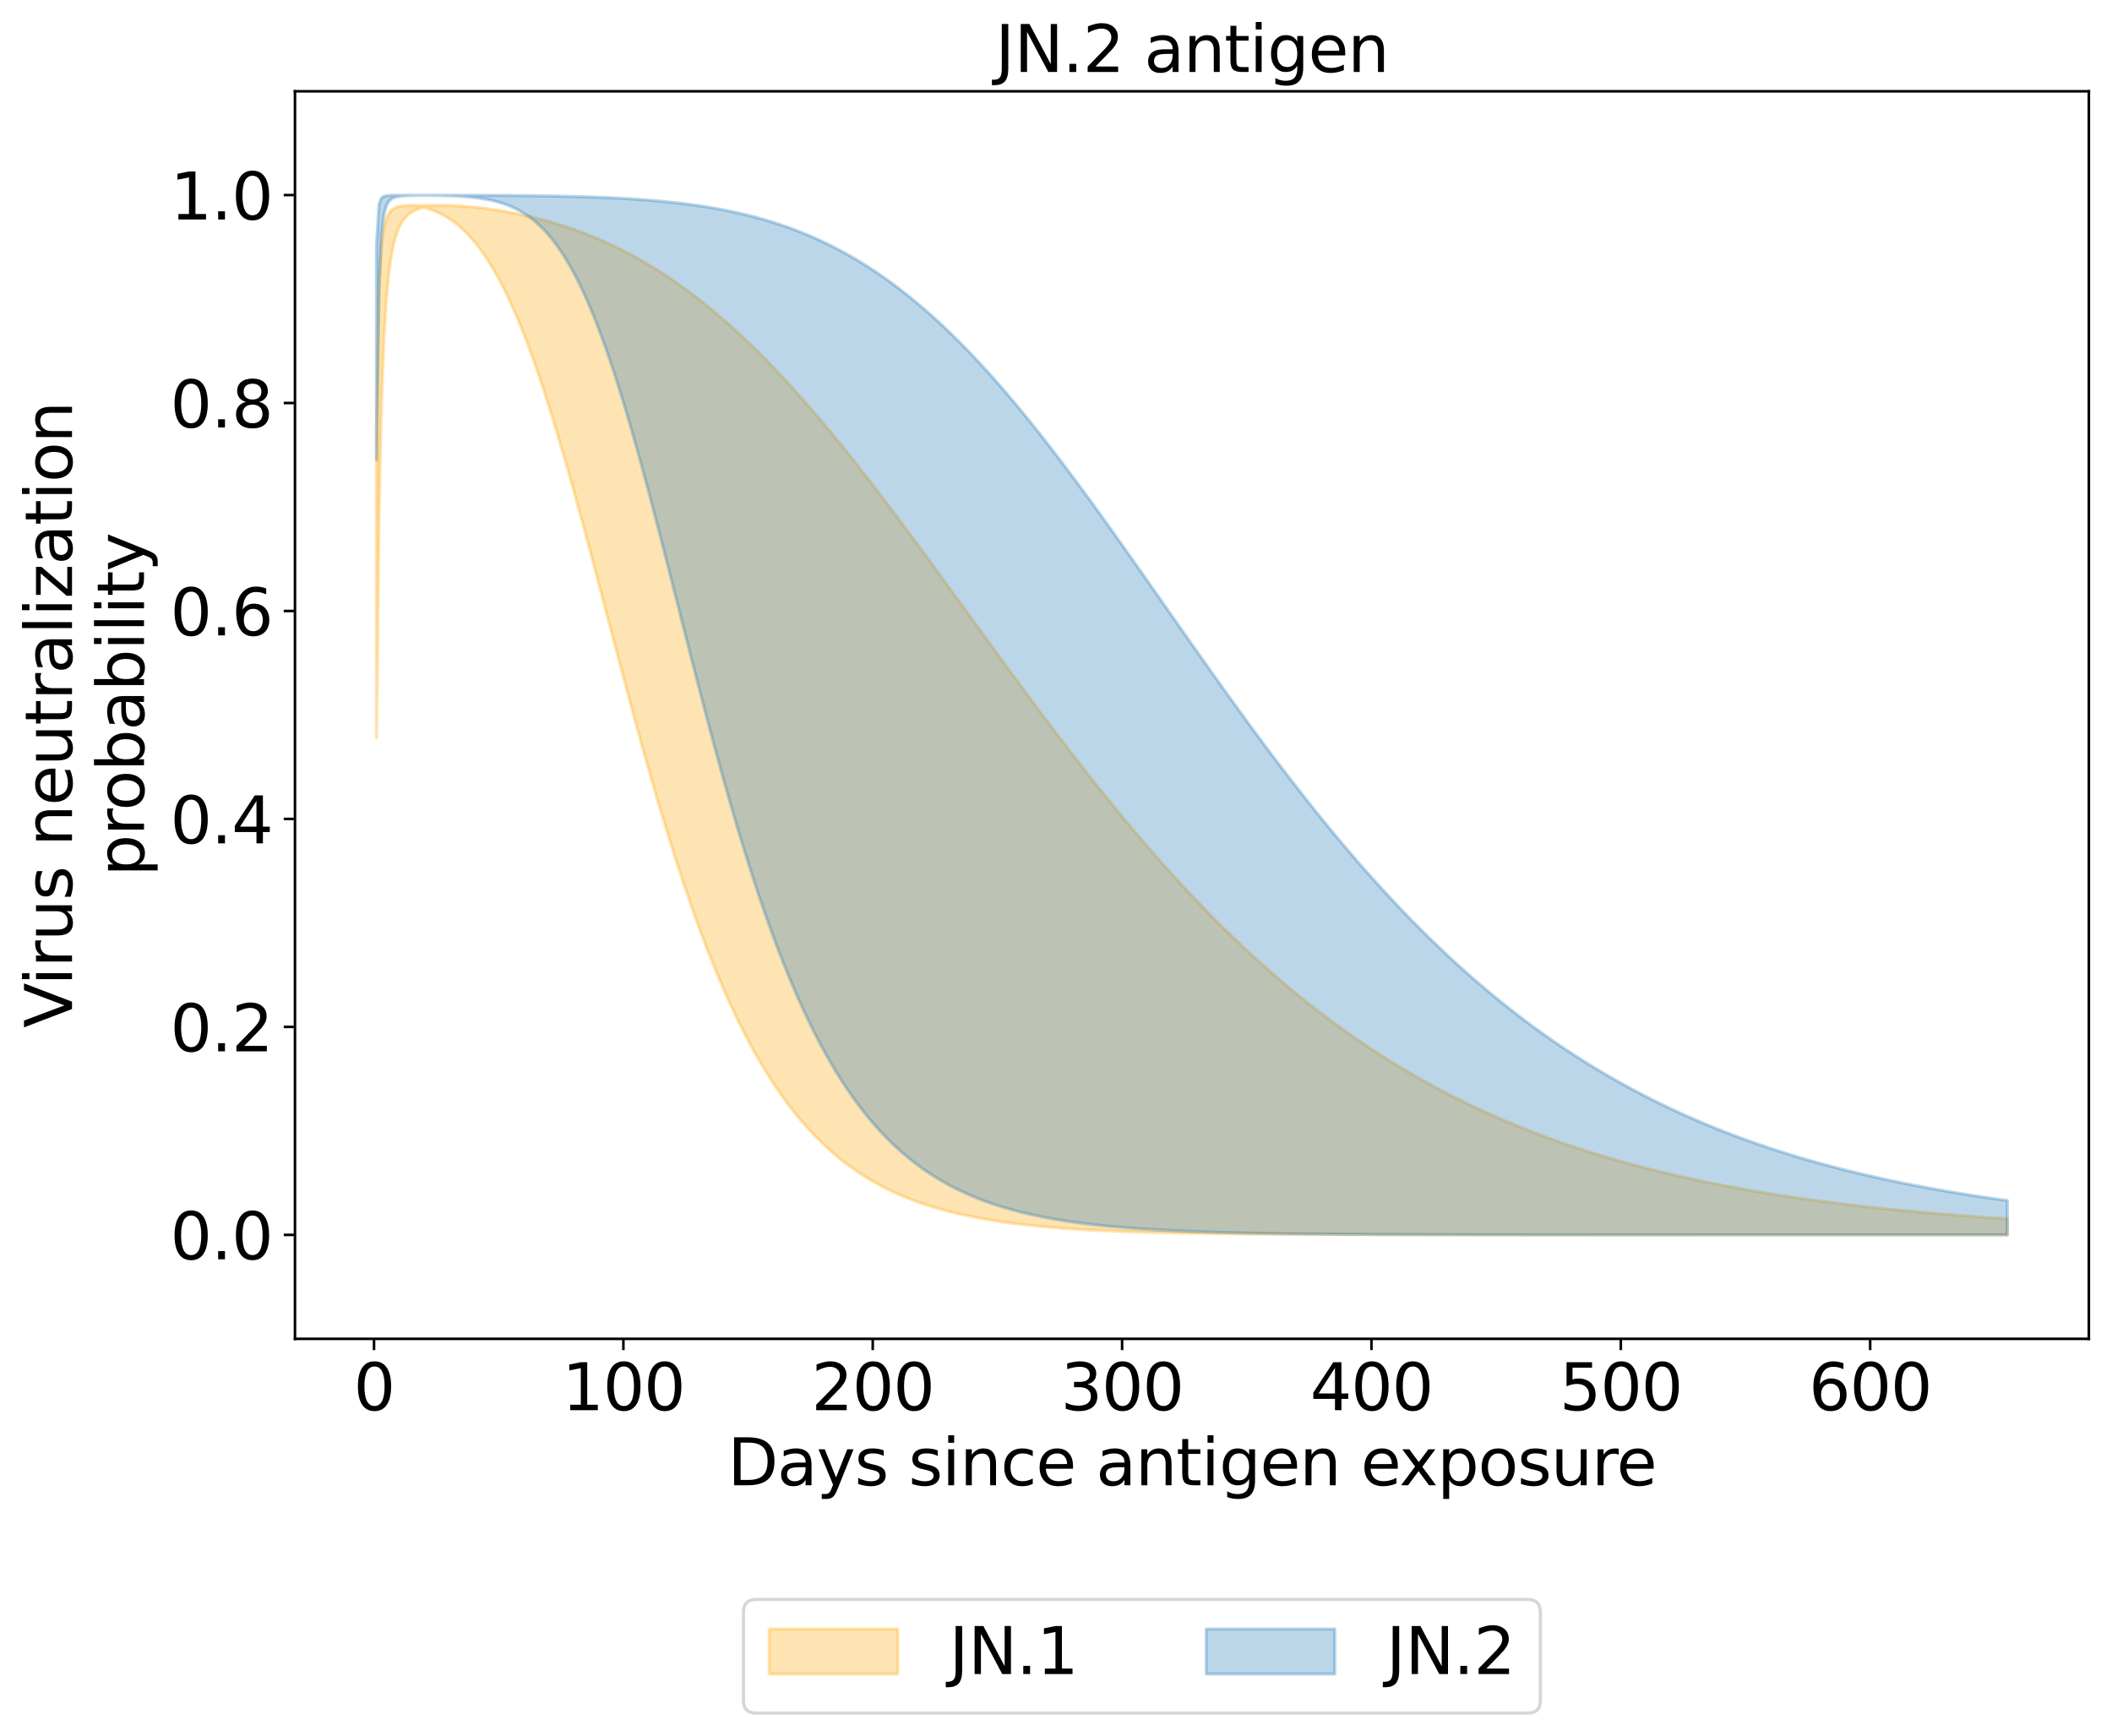 <?xml version="1.0" encoding="utf-8" standalone="no"?>
<!DOCTYPE svg PUBLIC "-//W3C//DTD SVG 1.1//EN"
  "http://www.w3.org/Graphics/SVG/1.1/DTD/svg11.dtd">
<svg xmlns:xlink="http://www.w3.org/1999/xlink" width="656.958pt" height="540.101pt" viewBox="0 0 656.958 540.101" xmlns="http://www.w3.org/2000/svg" version="1.1">
 <defs>
  <style type="text/css">*{stroke-linejoin: round; stroke-linecap: butt}</style>
 </defs>
 <g id="figure_1">
  <g id="patch_1">
   <path d="M 0 540.101 
L 656.958 540.101 
L 656.958 0 
L 0 0 
z
" style="fill: #ffffff"/>
  </g>
  <g id="axes_1">
   <g id="patch_2">
    <path d="M 91.758 416.477 
L 649.758 416.477 
L 649.758 28.397 
L 91.758 28.397 
z
" style="fill: #ffffff"/>
   </g>
   <g id="PolyCollection_1">
    <defs>
     <path id="m0dd62ba87e" d="M 117.122 -406.55 
L 117.122 -310.567 
L 117.897 -379.462 
L 118.673 -415.037 
L 119.449 -435.274 
L 120.224 -447.624 
L 121 -455.579 
L 121.776 -460.931 
L 122.551 -464.661 
L 123.327 -467.34 
L 124.103 -469.312 
L 124.878 -470.796 
L 125.654 -471.933 
L 126.43 -472.818 
L 127.205 -473.515 
L 127.981 -474.07 
L 128.756 -474.517 
L 129.532 -474.877 
L 130.308 -475.17 
L 131.083 -475.409 
L 131.859 -475.552 
L 132.635 -475.343 
L 133.41 -475.107 
L 134.186 -474.843 
L 134.962 -474.55 
L 135.737 -474.227 
L 136.513 -473.875 
L 137.289 -473.491 
L 138.064 -473.074 
L 138.84 -472.625 
L 139.616 -472.14 
L 140.391 -471.62 
L 141.167 -471.063 
L 141.942 -470.468 
L 142.718 -469.833 
L 143.494 -469.158 
L 144.269 -468.44 
L 145.045 -467.68 
L 145.821 -466.875 
L 146.596 -466.025 
L 147.372 -465.129 
L 148.148 -464.184 
L 148.923 -463.192 
L 149.699 -462.15 
L 150.475 -461.058 
L 151.25 -459.914 
L 152.026 -458.719 
L 152.801 -457.472 
L 153.577 -456.171 
L 154.353 -454.817 
L 155.128 -453.409 
L 155.904 -451.947 
L 156.68 -450.43 
L 157.455 -448.859 
L 158.231 -447.233 
L 159.007 -445.553 
L 159.782 -443.818 
L 160.558 -442.028 
L 161.334 -440.185 
L 162.109 -438.288 
L 162.885 -436.339 
L 163.661 -434.337 
L 164.436 -432.283 
L 165.212 -430.178 
L 165.987 -428.023 
L 166.763 -425.82 
L 167.539 -423.568 
L 168.314 -421.269 
L 169.09 -418.925 
L 169.866 -416.536 
L 170.641 -414.104 
L 171.417 -411.63 
L 172.193 -409.117 
L 172.968 -406.564 
L 173.744 -403.975 
L 174.52 -401.35 
L 175.295 -398.691 
L 176.071 -396 
L 176.847 -393.28 
L 177.622 -390.53 
L 178.398 -387.754 
L 179.173 -384.954 
L 179.949 -382.13 
L 180.725 -379.286 
L 181.5 -376.422 
L 182.276 -373.542 
L 183.052 -370.646 
L 183.827 -367.737 
L 184.603 -364.816 
L 185.379 -361.886 
L 186.154 -358.948 
L 186.93 -356.004 
L 187.706 -353.057 
L 188.481 -350.107 
L 189.257 -347.157 
L 190.033 -344.208 
L 190.808 -341.263 
L 191.584 -338.322 
L 192.359 -335.388 
L 193.135 -332.462 
L 193.911 -329.546 
L 194.686 -326.64 
L 195.462 -323.748 
L 196.238 -320.87 
L 197.013 -318.007 
L 197.789 -315.161 
L 198.565 -312.333 
L 199.34 -309.524 
L 200.116 -306.736 
L 200.892 -303.97 
L 201.667 -301.227 
L 202.443 -298.507 
L 203.219 -295.812 
L 203.994 -293.142 
L 204.77 -290.5 
L 205.545 -287.884 
L 206.321 -285.297 
L 207.097 -282.738 
L 207.872 -280.209 
L 208.648 -277.71 
L 209.424 -275.242 
L 210.199 -272.804 
L 210.975 -270.399 
L 211.751 -268.025 
L 212.526 -265.684 
L 213.302 -263.376 
L 214.078 -261.1 
L 214.853 -258.858 
L 215.629 -256.649 
L 216.404 -254.474 
L 217.18 -252.333 
L 217.956 -250.226 
L 218.731 -248.152 
L 219.507 -246.113 
L 220.283 -244.107 
L 221.058 -242.136 
L 221.834 -240.198 
L 222.61 -238.294 
L 223.385 -236.424 
L 224.161 -234.587 
L 224.937 -232.783 
L 225.712 -231.013 
L 226.488 -229.276 
L 227.264 -227.571 
L 228.039 -225.899 
L 228.815 -224.259 
L 229.59 -222.651 
L 230.366 -221.074 
L 231.142 -219.529 
L 231.917 -218.015 
L 232.693 -216.531 
L 233.469 -215.078 
L 234.244 -213.654 
L 235.02 -212.261 
L 235.796 -210.896 
L 236.571 -209.56 
L 237.347 -208.253 
L 238.123 -206.973 
L 238.898 -205.721 
L 239.674 -204.497 
L 240.45 -203.299 
L 241.225 -202.127 
L 242.001 -200.982 
L 242.776 -199.861 
L 243.552 -198.766 
L 244.328 -197.696 
L 245.103 -196.65 
L 245.879 -195.628 
L 246.655 -194.629 
L 247.43 -193.653 
L 248.206 -192.7 
L 248.982 -191.769 
L 249.757 -190.86 
L 250.533 -189.972 
L 251.309 -189.105 
L 252.084 -188.258 
L 252.86 -187.432 
L 253.636 -186.625 
L 254.411 -185.838 
L 255.187 -185.069 
L 255.962 -184.319 
L 256.738 -183.587 
L 257.514 -182.873 
L 258.289 -182.177 
L 259.065 -181.497 
L 259.841 -180.834 
L 260.616 -180.188 
L 261.392 -179.557 
L 262.168 -178.942 
L 262.943 -178.342 
L 263.719 -177.758 
L 264.495 -177.187 
L 265.27 -176.631 
L 266.046 -176.089 
L 266.822 -175.561 
L 267.597 -175.046 
L 268.373 -174.544 
L 269.148 -174.054 
L 269.924 -173.577 
L 270.7 -173.113 
L 271.475 -172.66 
L 272.251 -172.218 
L 273.027 -171.788 
L 273.802 -171.369 
L 274.578 -170.96 
L 275.354 -170.563 
L 276.129 -170.175 
L 276.905 -169.797 
L 277.681 -169.429 
L 278.456 -169.071 
L 279.232 -168.722 
L 280.007 -168.382 
L 280.783 -168.051 
L 281.559 -167.728 
L 282.334 -167.414 
L 283.11 -167.108 
L 283.886 -166.81 
L 284.661 -166.52 
L 285.437 -166.237 
L 286.213 -165.962 
L 286.988 -165.694 
L 287.764 -165.434 
L 288.54 -165.18 
L 289.315 -164.932 
L 290.091 -164.691 
L 290.867 -164.457 
L 291.642 -164.229 
L 292.418 -164.007 
L 293.193 -163.79 
L 293.969 -163.58 
L 294.745 -163.375 
L 295.52 -163.175 
L 296.296 -162.981 
L 297.072 -162.792 
L 297.847 -162.608 
L 298.623 -162.428 
L 299.399 -162.254 
L 300.174 -162.084 
L 300.95 -161.919 
L 301.726 -161.758 
L 302.501 -161.602 
L 303.277 -161.45 
L 304.053 -161.301 
L 304.828 -161.157 
L 305.604 -161.017 
L 306.379 -160.88 
L 307.155 -160.747 
L 307.931 -160.618 
L 308.706 -160.492 
L 309.482 -160.369 
L 310.258 -160.25 
L 311.033 -160.134 
L 311.809 -160.021 
L 312.585 -159.911 
L 313.36 -159.804 
L 314.136 -159.7 
L 314.912 -159.599 
L 315.687 -159.5 
L 316.463 -159.404 
L 317.239 -159.311 
L 318.014 -159.22 
L 318.79 -159.132 
L 319.565 -159.046 
L 320.341 -158.962 
L 321.117 -158.881 
L 321.892 -158.802 
L 322.668 -158.725 
L 323.444 -158.65 
L 324.219 -158.577 
L 324.995 -158.506 
L 325.771 -158.437 
L 326.546 -158.37 
L 327.322 -158.304 
L 328.098 -158.241 
L 328.873 -158.179 
L 329.649 -158.119 
L 330.425 -158.06 
L 331.2 -158.003 
L 331.976 -157.948 
L 332.751 -157.894 
L 333.527 -157.842 
L 334.303 -157.791 
L 335.078 -157.741 
L 335.854 -157.693 
L 336.63 -157.646 
L 337.405 -157.6 
L 338.181 -157.556 
L 338.957 -157.513 
L 339.732 -157.47 
L 340.508 -157.43 
L 341.284 -157.39 
L 342.059 -157.351 
L 342.835 -157.313 
L 343.611 -157.277 
L 344.386 -157.241 
L 345.162 -157.206 
L 345.937 -157.173 
L 346.713 -157.14 
L 347.489 -157.108 
L 348.264 -157.077 
L 349.04 -157.047 
L 349.816 -157.017 
L 350.591 -156.989 
L 351.367 -156.961 
L 352.143 -156.934 
L 352.918 -156.907 
L 353.694 -156.882 
L 354.47 -156.857 
L 355.245 -156.833 
L 356.021 -156.809 
L 356.796 -156.786 
L 357.572 -156.764 
L 358.348 -156.742 
L 359.123 -156.721 
L 359.899 -156.701 
L 360.675 -156.681 
L 361.45 -156.661 
L 362.226 -156.642 
L 363.002 -156.624 
L 363.777 -156.606 
L 364.553 -156.589 
L 365.329 -156.572 
L 366.104 -156.555 
L 366.88 -156.539 
L 367.656 -156.524 
L 368.431 -156.509 
L 369.207 -156.494 
L 369.982 -156.48 
L 370.758 -156.466 
L 371.534 -156.452 
L 372.309 -156.439 
L 373.085 -156.426 
L 373.861 -156.414 
L 374.636 -156.402 
L 375.412 -156.39 
L 376.188 -156.378 
L 376.963 -156.367 
L 377.739 -156.356 
L 378.515 -156.346 
L 379.29 -156.335 
L 380.066 -156.325 
L 380.842 -156.316 
L 381.617 -156.306 
L 382.393 -156.297 
L 383.168 -156.288 
L 383.944 -156.279 
L 384.72 -156.271 
L 385.495 -156.263 
L 386.271 -156.255 
L 387.047 -156.247 
L 387.822 -156.239 
L 388.598 -156.232 
L 389.374 -156.225 
L 390.149 -156.218 
L 390.925 -156.211 
L 391.701 -156.204 
L 392.476 -156.198 
L 393.252 -156.192 
L 394.028 -156.186 
L 394.803 -156.18 
L 395.579 -156.174 
L 396.354 -156.169 
L 397.13 -156.163 
L 397.906 -156.158 
L 398.681 -156.153 
L 399.457 -156.148 
L 400.233 -156.143 
L 401.008 -156.138 
L 401.784 -156.133 
L 402.56 -156.129 
L 403.335 -156.125 
L 404.111 -156.12 
L 404.887 -156.116 
L 405.662 -156.112 
L 406.438 -156.108 
L 407.214 -156.105 
L 407.989 -156.101 
L 408.765 -156.097 
L 409.54 -156.094 
L 410.316 -156.09 
L 411.092 -156.087 
L 411.867 -156.084 
L 412.643 -156.081 
L 413.419 -156.078 
L 414.194 -156.075 
L 414.97 -156.072 
L 415.746 -156.069 
L 416.521 -156.066 
L 417.297 -156.064 
L 418.073 -156.061 
L 418.848 -156.059 
L 419.624 -156.056 
L 420.399 -156.054 
L 421.175 -156.052 
L 421.951 -156.049 
L 422.726 -156.047 
L 423.502 -156.045 
L 424.278 -156.043 
L 425.053 -156.041 
L 425.829 -156.039 
L 426.605 -156.037 
L 427.38 -156.035 
L 428.156 -156.034 
L 428.932 -156.032 
L 429.707 -156.03 
L 430.483 -156.028 
L 431.259 -156.027 
L 432.034 -156.025 
L 432.81 -156.024 
L 433.585 -156.022 
L 434.361 -156.021 
L 435.137 -156.019 
L 435.912 -156.018 
L 436.688 -156.017 
L 437.464 -156.015 
L 438.239 -156.014 
L 439.015 -156.013 
L 439.791 -156.012 
L 440.566 -156.011 
L 441.342 -156.01 
L 442.118 -156.008 
L 442.893 -156.007 
L 443.669 -156.006 
L 444.445 -156.005 
L 445.22 -156.004 
L 445.996 -156.003 
L 446.771 -156.003 
L 447.547 -156.002 
L 448.323 -156.001 
L 449.098 -156 
L 449.874 -155.999 
L 450.65 -155.998 
L 451.425 -155.997 
L 452.201 -155.997 
L 452.977 -155.996 
L 453.752 -155.995 
L 454.528 -155.995 
L 455.304 -155.994 
L 456.079 -155.993 
L 456.855 -155.993 
L 457.631 -155.992 
L 458.406 -155.991 
L 459.182 -155.991 
L 459.957 -155.99 
L 460.733 -155.99 
L 461.509 -155.989 
L 462.284 -155.989 
L 463.06 -155.988 
L 463.836 -155.988 
L 464.611 -155.987 
L 465.387 -155.987 
L 466.163 -155.986 
L 466.938 -155.986 
L 467.714 -155.985 
L 468.49 -155.985 
L 469.265 -155.984 
L 470.041 -155.984 
L 470.817 -155.984 
L 471.592 -155.983 
L 472.368 -155.983 
L 473.143 -155.982 
L 473.919 -155.982 
L 474.695 -155.982 
L 475.47 -155.981 
L 476.246 -155.981 
L 477.022 -155.981 
L 477.797 -155.981 
L 478.573 -155.98 
L 479.349 -155.98 
L 480.124 -155.98 
L 480.9 -155.979 
L 481.676 -155.979 
L 482.451 -155.979 
L 483.227 -155.979 
L 484.002 -155.978 
L 484.778 -155.978 
L 485.554 -155.978 
L 486.329 -155.978 
L 487.105 -155.977 
L 487.881 -155.977 
L 488.656 -155.977 
L 489.432 -155.977 
L 490.208 -155.977 
L 490.983 -155.976 
L 491.759 -155.976 
L 492.535 -155.976 
L 493.31 -155.976 
L 494.086 -155.976 
L 494.862 -155.976 
L 495.637 -155.975 
L 496.413 -155.975 
L 497.188 -155.975 
L 497.964 -155.975 
L 498.74 -155.975 
L 499.515 -155.975 
L 500.291 -155.975 
L 501.067 -155.974 
L 501.842 -155.974 
L 502.618 -155.974 
L 503.394 -155.974 
L 504.169 -155.974 
L 504.945 -155.974 
L 505.721 -155.974 
L 506.496 -155.974 
L 507.272 -155.973 
L 508.048 -155.973 
L 508.823 -155.973 
L 509.599 -155.973 
L 510.374 -155.973 
L 511.15 -155.973 
L 511.926 -155.973 
L 512.701 -155.973 
L 513.477 -155.973 
L 514.253 -155.973 
L 515.028 -155.973 
L 515.804 -155.972 
L 516.58 -155.972 
L 517.355 -155.972 
L 518.131 -155.972 
L 518.907 -155.972 
L 519.682 -155.972 
L 520.458 -155.972 
L 521.234 -155.972 
L 522.009 -155.972 
L 522.785 -155.972 
L 523.56 -155.972 
L 524.336 -155.972 
L 525.112 -155.972 
L 525.887 -155.972 
L 526.663 -155.972 
L 527.439 -155.972 
L 528.214 -155.971 
L 528.99 -155.971 
L 529.766 -155.971 
L 530.541 -155.971 
L 531.317 -155.971 
L 532.093 -155.971 
L 532.868 -155.971 
L 533.644 -155.971 
L 534.42 -155.971 
L 535.195 -155.971 
L 535.971 -155.971 
L 536.746 -155.971 
L 537.522 -155.971 
L 538.298 -155.971 
L 539.073 -155.971 
L 539.849 -155.971 
L 540.625 -155.971 
L 541.4 -155.971 
L 542.176 -155.971 
L 542.952 -155.971 
L 543.727 -155.971 
L 544.503 -155.971 
L 545.279 -155.971 
L 546.054 -155.971 
L 546.83 -155.971 
L 547.605 -155.971 
L 548.381 -155.971 
L 549.157 -155.971 
L 549.932 -155.971 
L 550.708 -155.971 
L 551.484 -155.97 
L 552.259 -155.97 
L 553.035 -155.97 
L 553.811 -155.97 
L 554.586 -155.97 
L 555.362 -155.97 
L 556.138 -155.97 
L 556.913 -155.97 
L 557.689 -155.97 
L 558.465 -155.97 
L 559.24 -155.97 
L 560.016 -155.97 
L 560.791 -155.97 
L 561.567 -155.97 
L 562.343 -155.97 
L 563.118 -155.97 
L 563.894 -155.97 
L 564.67 -155.97 
L 565.445 -155.97 
L 566.221 -155.97 
L 566.997 -155.97 
L 567.772 -155.97 
L 568.548 -155.97 
L 569.324 -155.97 
L 570.099 -155.97 
L 570.875 -155.97 
L 571.651 -155.97 
L 572.426 -155.97 
L 573.202 -155.97 
L 573.977 -155.97 
L 574.753 -155.97 
L 575.529 -155.97 
L 576.304 -155.97 
L 577.08 -155.97 
L 577.856 -155.97 
L 578.631 -155.97 
L 579.407 -155.97 
L 580.183 -155.97 
L 580.958 -155.97 
L 581.734 -155.97 
L 582.51 -155.97 
L 583.285 -155.97 
L 584.061 -155.97 
L 584.837 -155.97 
L 585.612 -155.97 
L 586.388 -155.97 
L 587.163 -155.97 
L 587.939 -155.97 
L 588.715 -155.97 
L 589.49 -155.97 
L 590.266 -155.97 
L 591.042 -155.97 
L 591.817 -155.97 
L 592.593 -155.97 
L 593.369 -155.97 
L 594.144 -155.97 
L 594.92 -155.97 
L 595.696 -155.97 
L 596.471 -155.97 
L 597.247 -155.97 
L 598.023 -155.97 
L 598.798 -155.97 
L 599.574 -155.97 
L 600.349 -155.97 
L 601.125 -155.97 
L 601.901 -155.97 
L 602.676 -155.97 
L 603.452 -155.97 
L 604.228 -155.97 
L 605.003 -155.97 
L 605.779 -155.97 
L 606.555 -155.97 
L 607.33 -155.97 
L 608.106 -155.97 
L 608.882 -155.97 
L 609.657 -155.97 
L 610.433 -155.97 
L 611.208 -155.97 
L 611.984 -155.97 
L 612.76 -155.97 
L 613.535 -155.97 
L 614.311 -155.97 
L 615.087 -155.97 
L 615.862 -155.97 
L 616.638 -155.97 
L 617.414 -155.97 
L 618.189 -155.97 
L 618.965 -155.97 
L 619.741 -155.97 
L 620.516 -155.97 
L 621.292 -155.97 
L 622.068 -155.97 
L 622.843 -155.97 
L 623.619 -155.97 
L 624.394 -155.97 
L 624.394 -160.973 
L 624.394 -160.973 
L 623.619 -161.023 
L 622.843 -161.074 
L 622.068 -161.125 
L 621.292 -161.176 
L 620.516 -161.228 
L 619.741 -161.281 
L 618.965 -161.334 
L 618.189 -161.387 
L 617.414 -161.441 
L 616.638 -161.496 
L 615.862 -161.551 
L 615.087 -161.607 
L 614.311 -161.663 
L 613.535 -161.72 
L 612.76 -161.777 
L 611.984 -161.835 
L 611.208 -161.894 
L 610.433 -161.953 
L 609.657 -162.013 
L 608.882 -162.073 
L 608.106 -162.134 
L 607.33 -162.195 
L 606.555 -162.257 
L 605.779 -162.32 
L 605.003 -162.383 
L 604.228 -162.447 
L 603.452 -162.512 
L 602.676 -162.577 
L 601.901 -162.643 
L 601.125 -162.709 
L 600.349 -162.776 
L 599.574 -162.844 
L 598.798 -162.913 
L 598.023 -162.982 
L 597.247 -163.051 
L 596.471 -163.122 
L 595.696 -163.193 
L 594.92 -163.265 
L 594.144 -163.338 
L 593.369 -163.411 
L 592.593 -163.485 
L 591.817 -163.56 
L 591.042 -163.635 
L 590.266 -163.711 
L 589.49 -163.788 
L 588.715 -163.866 
L 587.939 -163.944 
L 587.163 -164.023 
L 586.388 -164.103 
L 585.612 -164.184 
L 584.837 -164.266 
L 584.061 -164.348 
L 583.285 -164.431 
L 582.51 -164.515 
L 581.734 -164.6 
L 580.958 -164.686 
L 580.183 -164.772 
L 579.407 -164.859 
L 578.631 -164.948 
L 577.856 -165.037 
L 577.08 -165.126 
L 576.304 -165.217 
L 575.529 -165.309 
L 574.753 -165.401 
L 573.977 -165.495 
L 573.202 -165.589 
L 572.426 -165.684 
L 571.651 -165.78 
L 570.875 -165.877 
L 570.099 -165.975 
L 569.324 -166.074 
L 568.548 -166.174 
L 567.772 -166.275 
L 566.997 -166.377 
L 566.221 -166.48 
L 565.445 -166.584 
L 564.67 -166.689 
L 563.894 -166.795 
L 563.118 -166.901 
L 562.343 -167.009 
L 561.567 -167.118 
L 560.791 -167.228 
L 560.016 -167.339 
L 559.24 -167.452 
L 558.465 -167.565 
L 557.689 -167.679 
L 556.913 -167.794 
L 556.138 -167.911 
L 555.362 -168.029 
L 554.586 -168.147 
L 553.811 -168.267 
L 553.035 -168.388 
L 552.259 -168.511 
L 551.484 -168.634 
L 550.708 -168.759 
L 549.932 -168.884 
L 549.157 -169.011 
L 548.381 -169.139 
L 547.605 -169.269 
L 546.83 -169.4 
L 546.054 -169.531 
L 545.279 -169.665 
L 544.503 -169.799 
L 543.727 -169.935 
L 542.952 -170.072 
L 542.176 -170.21 
L 541.4 -170.35 
L 540.625 -170.491 
L 539.849 -170.633 
L 539.073 -170.776 
L 538.298 -170.921 
L 537.522 -171.068 
L 536.746 -171.216 
L 535.971 -171.365 
L 535.195 -171.515 
L 534.42 -171.667 
L 533.644 -171.821 
L 532.868 -171.976 
L 532.093 -172.132 
L 531.317 -172.29 
L 530.541 -172.449 
L 529.766 -172.61 
L 528.99 -172.772 
L 528.214 -172.936 
L 527.439 -173.101 
L 526.663 -173.268 
L 525.887 -173.437 
L 525.112 -173.607 
L 524.336 -173.779 
L 523.56 -173.952 
L 522.785 -174.127 
L 522.009 -174.303 
L 521.234 -174.481 
L 520.458 -174.661 
L 519.682 -174.843 
L 518.907 -175.026 
L 518.131 -175.211 
L 517.355 -175.398 
L 516.58 -175.586 
L 515.804 -175.776 
L 515.028 -175.968 
L 514.253 -176.162 
L 513.477 -176.357 
L 512.701 -176.554 
L 511.926 -176.754 
L 511.15 -176.954 
L 510.374 -177.157 
L 509.599 -177.362 
L 508.823 -177.568 
L 508.048 -177.777 
L 507.272 -177.987 
L 506.496 -178.2 
L 505.721 -178.414 
L 504.945 -178.63 
L 504.169 -178.848 
L 503.394 -179.068 
L 502.618 -179.291 
L 501.842 -179.515 
L 501.067 -179.741 
L 500.291 -179.97 
L 499.515 -180.2 
L 498.74 -180.433 
L 497.964 -180.667 
L 497.188 -180.904 
L 496.413 -181.143 
L 495.637 -181.384 
L 494.862 -181.627 
L 494.086 -181.873 
L 493.31 -182.12 
L 492.535 -182.37 
L 491.759 -182.622 
L 490.983 -182.877 
L 490.208 -183.133 
L 489.432 -183.392 
L 488.656 -183.654 
L 487.881 -183.917 
L 487.105 -184.183 
L 486.329 -184.452 
L 485.554 -184.723 
L 484.778 -184.996 
L 484.002 -185.271 
L 483.227 -185.549 
L 482.451 -185.83 
L 481.676 -186.113 
L 480.9 -186.398 
L 480.124 -186.686 
L 479.349 -186.977 
L 478.573 -187.27 
L 477.797 -187.566 
L 477.022 -187.864 
L 476.246 -188.165 
L 475.47 -188.469 
L 474.695 -188.775 
L 473.919 -189.084 
L 473.143 -189.395 
L 472.368 -189.71 
L 471.592 -190.027 
L 470.817 -190.346 
L 470.041 -190.669 
L 469.265 -190.994 
L 468.49 -191.322 
L 467.714 -191.653 
L 466.938 -191.987 
L 466.163 -192.324 
L 465.387 -192.663 
L 464.611 -193.006 
L 463.836 -193.351 
L 463.06 -193.7 
L 462.284 -194.051 
L 461.509 -194.405 
L 460.733 -194.763 
L 459.957 -195.123 
L 459.182 -195.486 
L 458.406 -195.853 
L 457.631 -196.222 
L 456.855 -196.595 
L 456.079 -196.971 
L 455.304 -197.35 
L 454.528 -197.732 
L 453.752 -198.117 
L 452.977 -198.505 
L 452.201 -198.897 
L 451.425 -199.292 
L 450.65 -199.69 
L 449.874 -200.092 
L 449.098 -200.497 
L 448.323 -200.905 
L 447.547 -201.316 
L 446.771 -201.731 
L 445.996 -202.149 
L 445.22 -202.571 
L 444.445 -202.996 
L 443.669 -203.424 
L 442.893 -203.856 
L 442.118 -204.292 
L 441.342 -204.731 
L 440.566 -205.173 
L 439.791 -205.619 
L 439.015 -206.069 
L 438.239 -206.522 
L 437.464 -206.979 
L 436.688 -207.439 
L 435.912 -207.903 
L 435.137 -208.371 
L 434.361 -208.843 
L 433.585 -209.318 
L 432.81 -209.796 
L 432.034 -210.279 
L 431.259 -210.765 
L 430.483 -211.255 
L 429.707 -211.749 
L 428.932 -212.247 
L 428.156 -212.748 
L 427.38 -213.254 
L 426.605 -213.763 
L 425.829 -214.276 
L 425.053 -214.793 
L 424.278 -215.314 
L 423.502 -215.839 
L 422.726 -216.368 
L 421.951 -216.901 
L 421.175 -217.437 
L 420.399 -217.978 
L 419.624 -218.523 
L 418.848 -219.072 
L 418.073 -219.625 
L 417.297 -220.182 
L 416.521 -220.743 
L 415.746 -221.308 
L 414.97 -221.877 
L 414.194 -222.45 
L 413.419 -223.028 
L 412.643 -223.61 
L 411.867 -224.196 
L 411.092 -224.786 
L 410.316 -225.38 
L 409.54 -225.978 
L 408.765 -226.581 
L 407.989 -227.188 
L 407.214 -227.799 
L 406.438 -228.415 
L 405.662 -229.034 
L 404.887 -229.658 
L 404.111 -230.287 
L 403.335 -230.919 
L 402.56 -231.556 
L 401.784 -232.198 
L 401.008 -232.843 
L 400.233 -233.493 
L 399.457 -234.148 
L 398.681 -234.806 
L 397.906 -235.469 
L 397.13 -236.137 
L 396.354 -236.809 
L 395.579 -237.485 
L 394.803 -238.166 
L 394.028 -238.851 
L 393.252 -239.541 
L 392.476 -240.234 
L 391.701 -240.933 
L 390.925 -241.636 
L 390.149 -242.343 
L 389.374 -243.055 
L 388.598 -243.771 
L 387.822 -244.492 
L 387.047 -245.217 
L 386.271 -245.946 
L 385.495 -246.68 
L 384.72 -247.419 
L 383.944 -248.162 
L 383.168 -248.909 
L 382.393 -249.661 
L 381.617 -250.417 
L 380.842 -251.178 
L 380.066 -251.943 
L 379.29 -252.713 
L 378.515 -253.487 
L 377.739 -254.265 
L 376.963 -255.048 
L 376.188 -255.836 
L 375.412 -256.628 
L 374.636 -257.424 
L 373.861 -258.224 
L 373.085 -259.029 
L 372.309 -259.839 
L 371.534 -260.653 
L 370.758 -261.471 
L 369.982 -262.294 
L 369.207 -263.12 
L 368.431 -263.952 
L 367.656 -264.787 
L 366.88 -265.627 
L 366.104 -266.471 
L 365.329 -267.32 
L 364.553 -268.173 
L 363.777 -269.03 
L 363.002 -269.891 
L 362.226 -270.756 
L 361.45 -271.626 
L 360.675 -272.5 
L 359.899 -273.378 
L 359.123 -274.26 
L 358.348 -275.146 
L 357.572 -276.037 
L 356.796 -276.931 
L 356.021 -277.829 
L 355.245 -278.732 
L 354.47 -279.638 
L 353.694 -280.549 
L 352.918 -281.463 
L 352.143 -282.381 
L 351.367 -283.304 
L 350.591 -284.23 
L 349.816 -285.159 
L 349.04 -286.093 
L 348.264 -287.03 
L 347.489 -287.971 
L 346.713 -288.916 
L 345.937 -289.865 
L 345.162 -290.817 
L 344.386 -291.772 
L 343.611 -292.732 
L 342.835 -293.694 
L 342.059 -294.66 
L 341.284 -295.63 
L 340.508 -296.603 
L 339.732 -297.579 
L 338.957 -298.559 
L 338.181 -299.541 
L 337.405 -300.527 
L 336.63 -301.516 
L 335.854 -302.509 
L 335.078 -303.504 
L 334.303 -304.502 
L 333.527 -305.504 
L 332.751 -306.508 
L 331.976 -307.515 
L 331.2 -308.525 
L 330.425 -309.537 
L 329.649 -310.553 
L 328.873 -311.571 
L 328.098 -312.591 
L 327.322 -313.614 
L 326.546 -314.64 
L 325.771 -315.668 
L 324.995 -316.698 
L 324.219 -317.731 
L 323.444 -318.765 
L 322.668 -319.802 
L 321.892 -320.841 
L 321.117 -321.883 
L 320.341 -322.926 
L 319.565 -323.971 
L 318.79 -325.018 
L 318.014 -326.066 
L 317.239 -327.117 
L 316.463 -328.168 
L 315.687 -329.222 
L 314.912 -330.277 
L 314.136 -331.333 
L 313.36 -332.391 
L 312.585 -333.45 
L 311.809 -334.511 
L 311.033 -335.572 
L 310.258 -336.635 
L 309.482 -337.698 
L 308.706 -338.762 
L 307.931 -339.827 
L 307.155 -340.893 
L 306.379 -341.96 
L 305.604 -343.027 
L 304.828 -344.095 
L 304.053 -345.163 
L 303.277 -346.231 
L 302.501 -347.3 
L 301.726 -348.369 
L 300.95 -349.438 
L 300.174 -350.507 
L 299.399 -351.576 
L 298.623 -352.645 
L 297.847 -353.713 
L 297.072 -354.781 
L 296.296 -355.849 
L 295.52 -356.916 
L 294.745 -357.983 
L 293.969 -359.049 
L 293.193 -360.114 
L 292.418 -361.178 
L 291.642 -362.242 
L 290.867 -363.304 
L 290.091 -364.366 
L 289.315 -365.426 
L 288.54 -366.484 
L 287.764 -367.542 
L 286.988 -368.598 
L 286.213 -369.652 
L 285.437 -370.705 
L 284.661 -371.756 
L 283.886 -372.805 
L 283.11 -373.852 
L 282.334 -374.897 
L 281.559 -375.94 
L 280.783 -376.981 
L 280.007 -378.02 
L 279.232 -379.056 
L 278.456 -380.089 
L 277.681 -381.121 
L 276.905 -382.149 
L 276.129 -383.175 
L 275.354 -384.198 
L 274.578 -385.218 
L 273.802 -386.235 
L 273.027 -387.248 
L 272.251 -388.259 
L 271.475 -389.266 
L 270.7 -390.27 
L 269.924 -391.271 
L 269.148 -392.268 
L 268.373 -393.261 
L 267.597 -394.251 
L 266.822 -395.237 
L 266.046 -396.219 
L 265.27 -397.197 
L 264.495 -398.171 
L 263.719 -399.141 
L 262.943 -400.106 
L 262.168 -401.068 
L 261.392 -402.024 
L 260.616 -402.977 
L 259.841 -403.925 
L 259.065 -404.868 
L 258.289 -405.807 
L 257.514 -406.74 
L 256.738 -407.669 
L 255.962 -408.593 
L 255.187 -409.512 
L 254.411 -410.426 
L 253.636 -411.335 
L 252.86 -412.238 
L 252.084 -413.137 
L 251.309 -414.029 
L 250.533 -414.917 
L 249.757 -415.799 
L 248.982 -416.675 
L 248.206 -417.546 
L 247.43 -418.411 
L 246.655 -419.27 
L 245.879 -420.123 
L 245.103 -420.971 
L 244.328 -421.812 
L 243.552 -422.648 
L 242.776 -423.478 
L 242.001 -424.301 
L 241.225 -425.118 
L 240.45 -425.929 
L 239.674 -426.734 
L 238.898 -427.532 
L 238.123 -428.324 
L 237.347 -429.11 
L 236.571 -429.889 
L 235.796 -430.662 
L 235.02 -431.428 
L 234.244 -432.188 
L 233.469 -432.94 
L 232.693 -433.687 
L 231.917 -434.426 
L 231.142 -435.159 
L 230.366 -435.885 
L 229.59 -436.604 
L 228.815 -437.317 
L 228.039 -438.022 
L 227.264 -438.721 
L 226.488 -439.412 
L 225.712 -440.097 
L 224.937 -440.775 
L 224.161 -441.446 
L 223.385 -442.11 
L 222.61 -442.766 
L 221.834 -443.416 
L 221.058 -444.059 
L 220.283 -444.695 
L 219.507 -445.323 
L 218.731 -445.945 
L 217.956 -446.559 
L 217.18 -447.166 
L 216.404 -447.767 
L 215.629 -448.36 
L 214.853 -448.946 
L 214.078 -449.525 
L 213.302 -450.097 
L 212.526 -450.661 
L 211.751 -451.219 
L 210.975 -451.769 
L 210.199 -452.313 
L 209.424 -452.849 
L 208.648 -453.379 
L 207.872 -453.901 
L 207.097 -454.416 
L 206.321 -454.924 
L 205.545 -455.426 
L 204.77 -455.92 
L 203.994 -456.407 
L 203.219 -456.888 
L 202.443 -457.361 
L 201.667 -457.828 
L 200.892 -458.287 
L 200.116 -458.74 
L 199.34 -459.186 
L 198.565 -459.626 
L 197.789 -460.058 
L 197.013 -460.484 
L 196.238 -460.903 
L 195.462 -461.316 
L 194.686 -461.721 
L 193.911 -462.121 
L 193.135 -462.513 
L 192.359 -462.9 
L 191.584 -463.279 
L 190.808 -463.653 
L 190.033 -464.019 
L 189.257 -464.38 
L 188.481 -464.734 
L 187.706 -465.082 
L 186.93 -465.424 
L 186.154 -465.759 
L 185.379 -466.089 
L 184.603 -466.412 
L 183.827 -466.729 
L 183.052 -467.041 
L 182.276 -467.346 
L 181.5 -467.646 
L 180.725 -467.939 
L 179.949 -468.227 
L 179.173 -468.509 
L 178.398 -468.785 
L 177.622 -469.056 
L 176.847 -469.321 
L 176.071 -469.581 
L 175.295 -469.835 
L 174.52 -470.083 
L 173.744 -470.326 
L 172.968 -470.564 
L 172.193 -470.797 
L 171.417 -471.024 
L 170.641 -471.246 
L 169.866 -471.463 
L 169.09 -471.674 
L 168.314 -471.881 
L 167.539 -472.082 
L 166.763 -472.279 
L 165.987 -472.471 
L 165.212 -472.657 
L 164.436 -472.839 
L 163.661 -473.016 
L 162.885 -473.189 
L 162.109 -473.356 
L 161.334 -473.519 
L 160.558 -473.677 
L 159.782 -473.831 
L 159.007 -473.979 
L 158.231 -474.124 
L 157.455 -474.263 
L 156.68 -474.399 
L 155.904 -474.529 
L 155.128 -474.655 
L 154.353 -474.777 
L 153.577 -474.894 
L 152.801 -475.006 
L 152.026 -475.114 
L 151.25 -475.218 
L 150.475 -475.316 
L 149.699 -475.41 
L 148.923 -475.5 
L 148.148 -475.585 
L 147.372 -475.664 
L 146.596 -475.739 
L 145.821 -475.809 
L 145.045 -475.874 
L 144.269 -475.933 
L 143.494 -475.987 
L 142.718 -476.035 
L 141.942 -476.076 
L 141.167 -476.112 
L 140.391 -476.14 
L 139.616 -476.161 
L 138.84 -476.175 
L 138.064 -476.179 
L 137.289 -476.174 
L 136.513 -476.167 
L 135.737 -476.178 
L 134.962 -476.178 
L 134.186 -476.165 
L 133.41 -476.172 
L 132.635 -476.179 
L 131.859 -476.172 
L 131.083 -476.16 
L 130.308 -476.177 
L 129.532 -476.177 
L 128.756 -476.156 
L 127.981 -476.167 
L 127.205 -476.179 
L 126.43 -476.165 
L 125.654 -476.118 
L 124.878 -476.027 
L 124.103 -475.874 
L 123.327 -475.635 
L 122.551 -475.265 
L 121.776 -474.692 
L 121 -473.776 
L 120.224 -472.241 
L 119.449 -469.463 
L 118.673 -463.827 
L 117.897 -450.221 
L 117.122 -406.55 
z
" style="stroke: #ffa500; stroke-opacity: 0.3"/>
    </defs>
    <g clip-path="url(#pb655322828)">
     <use xlink:href="#m0dd62ba87e" x="0" y="540.101" style="fill: #ffa500; fill-opacity: 0.3; stroke: #ffa500; stroke-opacity: 0.3"/>
    </g>
   </g>
   <g id="PolyCollection_2">
    <defs>
     <path id="m2e6643401d" d="M 117.122 -464.061 
L 117.122 -397.116 
L 117.897 -450.865 
L 118.673 -467.332 
L 119.449 -473.525 
L 120.224 -476.22 
L 121 -477.531 
L 121.776 -478.225 
L 122.551 -478.621 
L 123.327 -478.859 
L 124.103 -479.01 
L 124.878 -479.109 
L 125.654 -479.177 
L 126.43 -479.225 
L 127.205 -479.259 
L 127.981 -479.285 
L 128.756 -479.304 
L 129.532 -479.319 
L 130.308 -479.33 
L 131.083 -479.339 
L 131.859 -479.344 
L 132.635 -479.336 
L 133.41 -479.327 
L 134.186 -479.317 
L 134.962 -479.305 
L 135.737 -479.292 
L 136.513 -479.276 
L 137.289 -479.258 
L 138.064 -479.238 
L 138.84 -479.215 
L 139.616 -479.189 
L 140.391 -479.159 
L 141.167 -479.126 
L 141.942 -479.088 
L 142.718 -479.046 
L 143.494 -478.999 
L 144.269 -478.946 
L 145.045 -478.886 
L 145.821 -478.82 
L 146.596 -478.747 
L 147.372 -478.665 
L 148.148 -478.574 
L 148.923 -478.474 
L 149.699 -478.363 
L 150.475 -478.24 
L 151.25 -478.105 
L 152.026 -477.957 
L 152.801 -477.794 
L 153.577 -477.615 
L 154.353 -477.42 
L 155.128 -477.206 
L 155.904 -476.974 
L 156.68 -476.721 
L 157.455 -476.446 
L 158.231 -476.147 
L 159.007 -475.825 
L 159.782 -475.476 
L 160.558 -475.099 
L 161.334 -474.694 
L 162.109 -474.257 
L 162.885 -473.789 
L 163.661 -473.287 
L 164.436 -472.749 
L 165.212 -472.175 
L 165.987 -471.562 
L 166.763 -470.909 
L 167.539 -470.215 
L 168.314 -469.477 
L 169.09 -468.695 
L 169.866 -467.867 
L 170.641 -466.992 
L 171.417 -466.067 
L 172.193 -465.093 
L 172.968 -464.067 
L 173.744 -462.988 
L 174.52 -461.856 
L 175.295 -460.67 
L 176.071 -459.427 
L 176.847 -458.128 
L 177.622 -456.772 
L 178.398 -455.359 
L 179.173 -453.886 
L 179.949 -452.355 
L 180.725 -450.765 
L 181.5 -449.116 
L 182.276 -447.407 
L 183.052 -445.638 
L 183.827 -443.811 
L 184.603 -441.924 
L 185.379 -439.979 
L 186.154 -437.976 
L 186.93 -435.916 
L 187.706 -433.798 
L 188.481 -431.625 
L 189.257 -429.397 
L 190.033 -427.116 
L 190.808 -424.781 
L 191.584 -422.396 
L 192.359 -419.96 
L 193.135 -417.477 
L 193.911 -414.946 
L 194.686 -412.37 
L 195.462 -409.751 
L 196.238 -407.09 
L 197.013 -404.389 
L 197.789 -401.65 
L 198.565 -398.876 
L 199.34 -396.068 
L 200.116 -393.228 
L 200.892 -390.358 
L 201.667 -387.461 
L 202.443 -384.538 
L 203.219 -381.593 
L 203.994 -378.626 
L 204.77 -375.641 
L 205.545 -372.639 
L 206.321 -369.622 
L 207.097 -366.594 
L 207.872 -363.555 
L 208.648 -360.509 
L 209.424 -357.457 
L 210.199 -354.401 
L 210.975 -351.344 
L 211.751 -348.287 
L 212.526 -345.232 
L 213.302 -342.182 
L 214.078 -339.138 
L 214.853 -336.102 
L 215.629 -333.076 
L 216.404 -330.062 
L 217.18 -327.06 
L 217.956 -324.074 
L 218.731 -321.104 
L 219.507 -318.152 
L 220.283 -315.219 
L 221.058 -312.308 
L 221.834 -309.418 
L 222.61 -306.551 
L 223.385 -303.709 
L 224.161 -300.892 
L 224.937 -298.103 
L 225.712 -295.34 
L 226.488 -292.607 
L 227.264 -289.902 
L 228.039 -287.228 
L 228.815 -284.585 
L 229.59 -281.974 
L 230.366 -279.395 
L 231.142 -276.849 
L 231.917 -274.336 
L 232.693 -271.857 
L 233.469 -269.413 
L 234.244 -267.003 
L 235.02 -264.628 
L 235.796 -262.289 
L 236.571 -259.984 
L 237.347 -257.716 
L 238.123 -255.483 
L 238.898 -253.287 
L 239.674 -251.126 
L 240.45 -249.001 
L 241.225 -246.912 
L 242.001 -244.86 
L 242.776 -242.843 
L 243.552 -240.861 
L 244.328 -238.916 
L 245.103 -237.006 
L 245.879 -235.131 
L 246.655 -233.291 
L 247.43 -231.486 
L 248.206 -229.715 
L 248.982 -227.979 
L 249.757 -226.277 
L 250.533 -224.608 
L 251.309 -222.973 
L 252.084 -221.37 
L 252.86 -219.801 
L 253.636 -218.263 
L 254.411 -216.757 
L 255.187 -215.283 
L 255.962 -213.84 
L 256.738 -212.427 
L 257.514 -211.045 
L 258.289 -209.692 
L 259.065 -208.369 
L 259.841 -207.075 
L 260.616 -205.809 
L 261.392 -204.571 
L 262.168 -203.361 
L 262.943 -202.178 
L 263.719 -201.021 
L 264.495 -199.891 
L 265.27 -198.787 
L 266.046 -197.707 
L 266.822 -196.653 
L 267.597 -195.623 
L 268.373 -194.617 
L 269.148 -193.635 
L 269.924 -192.675 
L 270.7 -191.739 
L 271.475 -190.824 
L 272.251 -189.931 
L 273.027 -189.06 
L 273.802 -188.209 
L 274.578 -187.379 
L 275.354 -186.569 
L 276.129 -185.779 
L 276.905 -185.007 
L 277.681 -184.255 
L 278.456 -183.521 
L 279.232 -182.805 
L 280.007 -182.107 
L 280.783 -181.426 
L 281.559 -180.761 
L 282.334 -180.114 
L 283.11 -179.482 
L 283.886 -178.866 
L 284.661 -178.266 
L 285.437 -177.681 
L 286.213 -177.11 
L 286.988 -176.554 
L 287.764 -176.012 
L 288.54 -175.483 
L 289.315 -174.968 
L 290.091 -174.466 
L 290.867 -173.977 
L 291.642 -173.501 
L 292.418 -173.036 
L 293.193 -172.584 
L 293.969 -172.143 
L 294.745 -171.714 
L 295.52 -171.295 
L 296.296 -170.888 
L 297.072 -170.491 
L 297.847 -170.104 
L 298.623 -169.727 
L 299.399 -169.36 
L 300.174 -169.003 
L 300.95 -168.654 
L 301.726 -168.315 
L 302.501 -167.985 
L 303.277 -167.664 
L 304.053 -167.351 
L 304.828 -167.046 
L 305.604 -166.749 
L 306.379 -166.46 
L 307.155 -166.178 
L 307.931 -165.904 
L 308.706 -165.637 
L 309.482 -165.377 
L 310.258 -165.124 
L 311.033 -164.878 
L 311.809 -164.638 
L 312.585 -164.405 
L 313.36 -164.178 
L 314.136 -163.957 
L 314.912 -163.741 
L 315.687 -163.532 
L 316.463 -163.328 
L 317.239 -163.129 
L 318.014 -162.936 
L 318.79 -162.748 
L 319.565 -162.564 
L 320.341 -162.386 
L 321.117 -162.213 
L 321.892 -162.044 
L 322.668 -161.88 
L 323.444 -161.72 
L 324.219 -161.564 
L 324.995 -161.413 
L 325.771 -161.265 
L 326.546 -161.122 
L 327.322 -160.982 
L 328.098 -160.846 
L 328.873 -160.714 
L 329.649 -160.585 
L 330.425 -160.46 
L 331.2 -160.338 
L 331.976 -160.22 
L 332.751 -160.105 
L 333.527 -159.992 
L 334.303 -159.883 
L 335.078 -159.777 
L 335.854 -159.673 
L 336.63 -159.573 
L 337.405 -159.475 
L 338.181 -159.38 
L 338.957 -159.287 
L 339.732 -159.197 
L 340.508 -159.109 
L 341.284 -159.024 
L 342.059 -158.941 
L 342.835 -158.86 
L 343.611 -158.781 
L 344.386 -158.705 
L 345.162 -158.63 
L 345.937 -158.558 
L 346.713 -158.487 
L 347.489 -158.419 
L 348.264 -158.352 
L 349.04 -158.287 
L 349.816 -158.224 
L 350.591 -158.163 
L 351.367 -158.103 
L 352.143 -158.045 
L 352.918 -157.988 
L 353.694 -157.933 
L 354.47 -157.88 
L 355.245 -157.828 
L 356.021 -157.777 
L 356.796 -157.728 
L 357.572 -157.68 
L 358.348 -157.633 
L 359.123 -157.588 
L 359.899 -157.544 
L 360.675 -157.501 
L 361.45 -157.459 
L 362.226 -157.419 
L 363.002 -157.379 
L 363.777 -157.341 
L 364.553 -157.303 
L 365.329 -157.267 
L 366.104 -157.231 
L 366.88 -157.197 
L 367.656 -157.164 
L 368.431 -157.131 
L 369.207 -157.099 
L 369.982 -157.068 
L 370.758 -157.038 
L 371.534 -157.009 
L 372.309 -156.981 
L 373.085 -156.953 
L 373.861 -156.926 
L 374.636 -156.9 
L 375.412 -156.875 
L 376.188 -156.85 
L 376.963 -156.826 
L 377.739 -156.803 
L 378.515 -156.78 
L 379.29 -156.758 
L 380.066 -156.736 
L 380.842 -156.715 
L 381.617 -156.695 
L 382.393 -156.675 
L 383.168 -156.656 
L 383.944 -156.637 
L 384.72 -156.619 
L 385.495 -156.601 
L 386.271 -156.584 
L 387.047 -156.567 
L 387.822 -156.551 
L 388.598 -156.535 
L 389.374 -156.52 
L 390.149 -156.505 
L 390.925 -156.49 
L 391.701 -156.476 
L 392.476 -156.462 
L 393.252 -156.448 
L 394.028 -156.435 
L 394.803 -156.423 
L 395.579 -156.41 
L 396.354 -156.398 
L 397.13 -156.387 
L 397.906 -156.375 
L 398.681 -156.364 
L 399.457 -156.353 
L 400.233 -156.343 
L 401.008 -156.333 
L 401.784 -156.323 
L 402.56 -156.313 
L 403.335 -156.304 
L 404.111 -156.295 
L 404.887 -156.286 
L 405.662 -156.277 
L 406.438 -156.269 
L 407.214 -156.26 
L 407.989 -156.253 
L 408.765 -156.245 
L 409.54 -156.237 
L 410.316 -156.23 
L 411.092 -156.223 
L 411.867 -156.216 
L 412.643 -156.209 
L 413.419 -156.203 
L 414.194 -156.196 
L 414.97 -156.19 
L 415.746 -156.184 
L 416.521 -156.178 
L 417.297 -156.173 
L 418.073 -156.167 
L 418.848 -156.162 
L 419.624 -156.156 
L 420.399 -156.151 
L 421.175 -156.146 
L 421.951 -156.141 
L 422.726 -156.137 
L 423.502 -156.132 
L 424.278 -156.128 
L 425.053 -156.123 
L 425.829 -156.119 
L 426.605 -156.115 
L 427.38 -156.111 
L 428.156 -156.107 
L 428.932 -156.104 
L 429.707 -156.1 
L 430.483 -156.096 
L 431.259 -156.093 
L 432.034 -156.089 
L 432.81 -156.086 
L 433.585 -156.083 
L 434.361 -156.08 
L 435.137 -156.077 
L 435.912 -156.074 
L 436.688 -156.071 
L 437.464 -156.068 
L 438.239 -156.066 
L 439.015 -156.063 
L 439.791 -156.06 
L 440.566 -156.058 
L 441.342 -156.056 
L 442.118 -156.053 
L 442.893 -156.051 
L 443.669 -156.049 
L 444.445 -156.047 
L 445.22 -156.044 
L 445.996 -156.042 
L 446.771 -156.04 
L 447.547 -156.039 
L 448.323 -156.037 
L 449.098 -156.035 
L 449.874 -156.033 
L 450.65 -156.031 
L 451.425 -156.03 
L 452.201 -156.028 
L 452.977 -156.026 
L 453.752 -156.025 
L 454.528 -156.023 
L 455.304 -156.022 
L 456.079 -156.02 
L 456.855 -156.019 
L 457.631 -156.018 
L 458.406 -156.016 
L 459.182 -156.015 
L 459.957 -156.014 
L 460.733 -156.013 
L 461.509 -156.011 
L 462.284 -156.01 
L 463.06 -156.009 
L 463.836 -156.008 
L 464.611 -156.007 
L 465.387 -156.006 
L 466.163 -156.005 
L 466.938 -156.004 
L 467.714 -156.003 
L 468.49 -156.002 
L 469.265 -156.001 
L 470.041 -156 
L 470.817 -156 
L 471.592 -155.999 
L 472.368 -155.998 
L 473.143 -155.997 
L 473.919 -155.997 
L 474.695 -155.996 
L 475.47 -155.995 
L 476.246 -155.994 
L 477.022 -155.994 
L 477.797 -155.993 
L 478.573 -155.992 
L 479.349 -155.992 
L 480.124 -155.991 
L 480.9 -155.991 
L 481.676 -155.99 
L 482.451 -155.989 
L 483.227 -155.989 
L 484.002 -155.988 
L 484.778 -155.988 
L 485.554 -155.987 
L 486.329 -155.987 
L 487.105 -155.986 
L 487.881 -155.986 
L 488.656 -155.986 
L 489.432 -155.985 
L 490.208 -155.985 
L 490.983 -155.984 
L 491.759 -155.984 
L 492.535 -155.983 
L 493.31 -155.983 
L 494.086 -155.983 
L 494.862 -155.982 
L 495.637 -155.982 
L 496.413 -155.982 
L 497.188 -155.981 
L 497.964 -155.981 
L 498.74 -155.981 
L 499.515 -155.98 
L 500.291 -155.98 
L 501.067 -155.98 
L 501.842 -155.98 
L 502.618 -155.979 
L 503.394 -155.979 
L 504.169 -155.979 
L 504.945 -155.979 
L 505.721 -155.978 
L 506.496 -155.978 
L 507.272 -155.978 
L 508.048 -155.978 
L 508.823 -155.977 
L 509.599 -155.977 
L 510.374 -155.977 
L 511.15 -155.977 
L 511.926 -155.977 
L 512.701 -155.976 
L 513.477 -155.976 
L 514.253 -155.976 
L 515.028 -155.976 
L 515.804 -155.976 
L 516.58 -155.976 
L 517.355 -155.975 
L 518.131 -155.975 
L 518.907 -155.975 
L 519.682 -155.975 
L 520.458 -155.975 
L 521.234 -155.975 
L 522.009 -155.975 
L 522.785 -155.974 
L 523.56 -155.974 
L 524.336 -155.974 
L 525.112 -155.974 
L 525.887 -155.974 
L 526.663 -155.974 
L 527.439 -155.974 
L 528.214 -155.974 
L 528.99 -155.973 
L 529.766 -155.973 
L 530.541 -155.973 
L 531.317 -155.973 
L 532.093 -155.973 
L 532.868 -155.973 
L 533.644 -155.973 
L 534.42 -155.973 
L 535.195 -155.973 
L 535.971 -155.973 
L 536.746 -155.973 
L 537.522 -155.972 
L 538.298 -155.972 
L 539.073 -155.972 
L 539.849 -155.972 
L 540.625 -155.972 
L 541.4 -155.972 
L 542.176 -155.972 
L 542.952 -155.972 
L 543.727 -155.972 
L 544.503 -155.972 
L 545.279 -155.972 
L 546.054 -155.972 
L 546.83 -155.972 
L 547.605 -155.972 
L 548.381 -155.972 
L 549.157 -155.972 
L 549.932 -155.971 
L 550.708 -155.971 
L 551.484 -155.971 
L 552.259 -155.971 
L 553.035 -155.971 
L 553.811 -155.971 
L 554.586 -155.971 
L 555.362 -155.971 
L 556.138 -155.971 
L 556.913 -155.971 
L 557.689 -155.971 
L 558.465 -155.971 
L 559.24 -155.971 
L 560.016 -155.971 
L 560.791 -155.971 
L 561.567 -155.971 
L 562.343 -155.971 
L 563.118 -155.971 
L 563.894 -155.971 
L 564.67 -155.971 
L 565.445 -155.971 
L 566.221 -155.971 
L 566.997 -155.971 
L 567.772 -155.971 
L 568.548 -155.971 
L 569.324 -155.971 
L 570.099 -155.971 
L 570.875 -155.971 
L 571.651 -155.971 
L 572.426 -155.97 
L 573.202 -155.97 
L 573.977 -155.97 
L 574.753 -155.97 
L 575.529 -155.97 
L 576.304 -155.97 
L 577.08 -155.97 
L 577.856 -155.97 
L 578.631 -155.97 
L 579.407 -155.97 
L 580.183 -155.97 
L 580.958 -155.97 
L 581.734 -155.97 
L 582.51 -155.97 
L 583.285 -155.97 
L 584.061 -155.97 
L 584.837 -155.97 
L 585.612 -155.97 
L 586.388 -155.97 
L 587.163 -155.97 
L 587.939 -155.97 
L 588.715 -155.97 
L 589.49 -155.97 
L 590.266 -155.97 
L 591.042 -155.97 
L 591.817 -155.97 
L 592.593 -155.97 
L 593.369 -155.97 
L 594.144 -155.97 
L 594.92 -155.97 
L 595.696 -155.97 
L 596.471 -155.97 
L 597.247 -155.97 
L 598.023 -155.97 
L 598.798 -155.97 
L 599.574 -155.97 
L 600.349 -155.97 
L 601.125 -155.97 
L 601.901 -155.97 
L 602.676 -155.97 
L 603.452 -155.97 
L 604.228 -155.97 
L 605.003 -155.97 
L 605.779 -155.97 
L 606.555 -155.97 
L 607.33 -155.97 
L 608.106 -155.97 
L 608.882 -155.97 
L 609.657 -155.97 
L 610.433 -155.97 
L 611.208 -155.97 
L 611.984 -155.97 
L 612.76 -155.97 
L 613.535 -155.97 
L 614.311 -155.97 
L 615.087 -155.97 
L 615.862 -155.97 
L 616.638 -155.97 
L 617.414 -155.97 
L 618.189 -155.97 
L 618.965 -155.97 
L 619.741 -155.97 
L 620.516 -155.97 
L 621.292 -155.97 
L 622.068 -155.97 
L 622.843 -155.97 
L 623.619 -155.97 
L 624.394 -155.97 
L 624.394 -166.657 
L 624.394 -166.657 
L 623.619 -166.763 
L 622.843 -166.87 
L 622.068 -166.977 
L 621.292 -167.086 
L 620.516 -167.196 
L 619.741 -167.307 
L 618.965 -167.419 
L 618.189 -167.532 
L 617.414 -167.647 
L 616.638 -167.762 
L 615.862 -167.879 
L 615.087 -167.996 
L 614.311 -168.115 
L 613.535 -168.235 
L 612.76 -168.356 
L 611.984 -168.478 
L 611.208 -168.601 
L 610.433 -168.726 
L 609.657 -168.852 
L 608.882 -168.979 
L 608.106 -169.107 
L 607.33 -169.236 
L 606.555 -169.367 
L 605.779 -169.499 
L 605.003 -169.632 
L 604.228 -169.766 
L 603.452 -169.902 
L 602.676 -170.039 
L 601.901 -170.178 
L 601.125 -170.317 
L 600.349 -170.458 
L 599.574 -170.601 
L 598.798 -170.744 
L 598.023 -170.889 
L 597.247 -171.036 
L 596.471 -171.184 
L 595.696 -171.333 
L 594.92 -171.484 
L 594.144 -171.636 
L 593.369 -171.789 
L 592.593 -171.945 
L 591.817 -172.101 
L 591.042 -172.259 
L 590.266 -172.419 
L 589.49 -172.58 
L 588.715 -172.742 
L 587.939 -172.906 
L 587.163 -173.072 
L 586.388 -173.239 
L 585.612 -173.408 
L 584.837 -173.578 
L 584.061 -173.75 
L 583.285 -173.924 
L 582.51 -174.099 
L 581.734 -174.276 
L 580.958 -174.454 
L 580.183 -174.635 
L 579.407 -174.817 
L 578.631 -175 
L 577.856 -175.186 
L 577.08 -175.373 
L 576.304 -175.561 
L 575.529 -175.752 
L 574.753 -175.944 
L 573.977 -176.139 
L 573.202 -176.335 
L 572.426 -176.532 
L 571.651 -176.732 
L 570.875 -176.934 
L 570.099 -177.137 
L 569.324 -177.342 
L 568.548 -177.55 
L 567.772 -177.759 
L 566.997 -177.97 
L 566.221 -178.183 
L 565.445 -178.398 
L 564.67 -178.615 
L 563.894 -178.834 
L 563.118 -179.055 
L 562.343 -179.278 
L 561.567 -179.503 
L 560.791 -179.73 
L 560.016 -179.959 
L 559.24 -180.191 
L 558.465 -180.424 
L 557.689 -180.66 
L 556.913 -180.898 
L 556.138 -181.138 
L 555.362 -181.38 
L 554.586 -181.624 
L 553.811 -181.871 
L 553.035 -182.12 
L 552.259 -182.371 
L 551.484 -182.624 
L 550.708 -182.88 
L 549.932 -183.138 
L 549.157 -183.398 
L 548.381 -183.661 
L 547.605 -183.926 
L 546.83 -184.194 
L 546.054 -184.464 
L 545.279 -184.736 
L 544.503 -185.011 
L 543.727 -185.288 
L 542.952 -185.568 
L 542.176 -185.85 
L 541.4 -186.135 
L 540.625 -186.422 
L 539.849 -186.712 
L 539.073 -187.005 
L 538.298 -187.3 
L 537.522 -187.597 
L 536.746 -187.898 
L 535.971 -188.201 
L 535.195 -188.507 
L 534.42 -188.815 
L 533.644 -189.126 
L 532.868 -189.44 
L 532.093 -189.757 
L 531.317 -190.076 
L 530.541 -190.399 
L 529.766 -190.724 
L 528.99 -191.052 
L 528.214 -191.382 
L 527.439 -191.716 
L 526.663 -192.053 
L 525.887 -192.392 
L 525.112 -192.735 
L 524.336 -193.08 
L 523.56 -193.429 
L 522.785 -193.78 
L 522.009 -194.135 
L 521.234 -194.492 
L 520.458 -194.853 
L 519.682 -195.217 
L 518.907 -195.584 
L 518.131 -195.954 
L 517.355 -196.327 
L 516.58 -196.703 
L 515.804 -197.083 
L 515.028 -197.466 
L 514.253 -197.852 
L 513.477 -198.241 
L 512.701 -198.634 
L 511.926 -199.029 
L 511.15 -199.429 
L 510.374 -199.831 
L 509.599 -200.237 
L 508.823 -200.647 
L 508.048 -201.06 
L 507.272 -201.476 
L 506.496 -201.896 
L 505.721 -202.319 
L 504.945 -202.746 
L 504.169 -203.176 
L 503.394 -203.61 
L 502.618 -204.047 
L 501.842 -204.488 
L 501.067 -204.933 
L 500.291 -205.381 
L 499.515 -205.833 
L 498.74 -206.288 
L 497.964 -206.748 
L 497.188 -207.211 
L 496.413 -207.677 
L 495.637 -208.148 
L 494.862 -208.622 
L 494.086 -209.1 
L 493.31 -209.582 
L 492.535 -210.068 
L 491.759 -210.558 
L 490.983 -211.051 
L 490.208 -211.549 
L 489.432 -212.05 
L 488.656 -212.555 
L 487.881 -213.065 
L 487.105 -213.578 
L 486.329 -214.095 
L 485.554 -214.616 
L 484.778 -215.142 
L 484.002 -215.671 
L 483.227 -216.205 
L 482.451 -216.742 
L 481.676 -217.284 
L 480.9 -217.83 
L 480.124 -218.38 
L 479.349 -218.934 
L 478.573 -219.493 
L 477.797 -220.056 
L 477.022 -220.623 
L 476.246 -221.194 
L 475.47 -221.769 
L 474.695 -222.349 
L 473.919 -222.933 
L 473.143 -223.521 
L 472.368 -224.114 
L 471.592 -224.711 
L 470.817 -225.313 
L 470.041 -225.919 
L 469.265 -226.529 
L 468.49 -227.144 
L 467.714 -227.763 
L 466.938 -228.386 
L 466.163 -229.014 
L 465.387 -229.647 
L 464.611 -230.284 
L 463.836 -230.926 
L 463.06 -231.572 
L 462.284 -232.222 
L 461.509 -232.877 
L 460.733 -233.537 
L 459.957 -234.201 
L 459.182 -234.87 
L 458.406 -235.544 
L 457.631 -236.222 
L 456.855 -236.905 
L 456.079 -237.592 
L 455.304 -238.284 
L 454.528 -238.98 
L 453.752 -239.682 
L 452.977 -240.388 
L 452.201 -241.098 
L 451.425 -241.813 
L 450.65 -242.533 
L 449.874 -243.258 
L 449.098 -243.987 
L 448.323 -244.721 
L 447.547 -245.46 
L 446.771 -246.204 
L 445.996 -246.952 
L 445.22 -247.705 
L 444.445 -248.462 
L 443.669 -249.225 
L 442.893 -249.992 
L 442.118 -250.764 
L 441.342 -251.54 
L 440.566 -252.321 
L 439.791 -253.107 
L 439.015 -253.898 
L 438.239 -254.693 
L 437.464 -255.493 
L 436.688 -256.298 
L 435.912 -257.108 
L 435.137 -257.922 
L 434.361 -258.741 
L 433.585 -259.565 
L 432.81 -260.393 
L 432.034 -261.226 
L 431.259 -262.064 
L 430.483 -262.906 
L 429.707 -263.753 
L 428.932 -264.605 
L 428.156 -265.461 
L 427.38 -266.322 
L 426.605 -267.187 
L 425.829 -268.057 
L 425.053 -268.932 
L 424.278 -269.811 
L 423.502 -270.695 
L 422.726 -271.583 
L 421.951 -272.476 
L 421.175 -273.373 
L 420.399 -274.275 
L 419.624 -275.181 
L 418.848 -276.092 
L 418.073 -277.007 
L 417.297 -277.927 
L 416.521 -278.85 
L 415.746 -279.778 
L 414.97 -280.711 
L 414.194 -281.648 
L 413.419 -282.589 
L 412.643 -283.534 
L 411.867 -284.483 
L 411.092 -285.437 
L 410.316 -286.394 
L 409.54 -287.356 
L 408.765 -288.322 
L 407.989 -289.292 
L 407.214 -290.266 
L 406.438 -291.243 
L 405.662 -292.225 
L 404.887 -293.211 
L 404.111 -294.2 
L 403.335 -295.194 
L 402.56 -296.191 
L 401.784 -297.191 
L 401.008 -298.196 
L 400.233 -299.204 
L 399.457 -300.215 
L 398.681 -301.23 
L 397.906 -302.249 
L 397.13 -303.271 
L 396.354 -304.296 
L 395.579 -305.325 
L 394.803 -306.357 
L 394.028 -307.393 
L 393.252 -308.431 
L 392.476 -309.472 
L 391.701 -310.517 
L 390.925 -311.565 
L 390.149 -312.615 
L 389.374 -313.669 
L 388.598 -314.725 
L 387.822 -315.784 
L 387.047 -316.845 
L 386.271 -317.91 
L 385.495 -318.976 
L 384.72 -320.046 
L 383.944 -321.118 
L 383.168 -322.192 
L 382.393 -323.268 
L 381.617 -324.347 
L 380.842 -325.427 
L 380.066 -326.51 
L 379.29 -327.595 
L 378.515 -328.682 
L 377.739 -329.77 
L 376.963 -330.86 
L 376.188 -331.952 
L 375.412 -333.046 
L 374.636 -334.141 
L 373.861 -335.238 
L 373.085 -336.336 
L 372.309 -337.435 
L 371.534 -338.535 
L 370.758 -339.637 
L 369.982 -340.739 
L 369.207 -341.843 
L 368.431 -342.947 
L 367.656 -344.052 
L 366.88 -345.158 
L 366.104 -346.264 
L 365.329 -347.371 
L 364.553 -348.478 
L 363.777 -349.585 
L 363.002 -350.693 
L 362.226 -351.801 
L 361.45 -352.909 
L 360.675 -354.016 
L 359.899 -355.124 
L 359.123 -356.231 
L 358.348 -357.338 
L 357.572 -358.444 
L 356.796 -359.55 
L 356.021 -360.655 
L 355.245 -361.76 
L 354.47 -362.863 
L 353.694 -363.966 
L 352.918 -365.068 
L 352.143 -366.168 
L 351.367 -367.267 
L 350.591 -368.365 
L 349.816 -369.461 
L 349.04 -370.555 
L 348.264 -371.648 
L 347.489 -372.74 
L 346.713 -373.829 
L 345.937 -374.916 
L 345.162 -376.001 
L 344.386 -377.084 
L 343.611 -378.165 
L 342.835 -379.243 
L 342.059 -380.319 
L 341.284 -381.392 
L 340.508 -382.462 
L 339.732 -383.53 
L 338.957 -384.594 
L 338.181 -385.656 
L 337.405 -386.714 
L 336.63 -387.769 
L 335.854 -388.821 
L 335.078 -389.869 
L 334.303 -390.914 
L 333.527 -391.955 
L 332.751 -392.992 
L 331.976 -394.026 
L 331.2 -395.055 
L 330.425 -396.081 
L 329.649 -397.102 
L 328.873 -398.119 
L 328.098 -399.132 
L 327.322 -400.14 
L 326.546 -401.143 
L 325.771 -402.142 
L 324.995 -403.136 
L 324.219 -404.126 
L 323.444 -405.11 
L 322.668 -406.089 
L 321.892 -407.063 
L 321.117 -408.032 
L 320.341 -408.996 
L 319.565 -409.954 
L 318.79 -410.907 
L 318.014 -411.854 
L 317.239 -412.796 
L 316.463 -413.732 
L 315.687 -414.662 
L 314.912 -415.586 
L 314.136 -416.504 
L 313.36 -417.416 
L 312.585 -418.322 
L 311.809 -419.222 
L 311.033 -420.115 
L 310.258 -421.002 
L 309.482 -421.883 
L 308.706 -422.757 
L 307.931 -423.624 
L 307.155 -424.485 
L 306.379 -425.339 
L 305.604 -426.186 
L 304.828 -427.027 
L 304.053 -427.86 
L 303.277 -428.687 
L 302.501 -429.507 
L 301.726 -430.319 
L 300.95 -431.125 
L 300.174 -431.923 
L 299.399 -432.714 
L 298.623 -433.498 
L 297.847 -434.275 
L 297.072 -435.044 
L 296.296 -435.805 
L 295.52 -436.56 
L 294.745 -437.307 
L 293.969 -438.046 
L 293.193 -438.778 
L 292.418 -439.502 
L 291.642 -440.219 
L 290.867 -440.928 
L 290.091 -441.629 
L 289.315 -442.323 
L 288.54 -443.009 
L 287.764 -443.687 
L 286.988 -444.357 
L 286.213 -445.02 
L 285.437 -445.675 
L 284.661 -446.322 
L 283.886 -446.962 
L 283.11 -447.593 
L 282.334 -448.217 
L 281.559 -448.833 
L 280.783 -449.441 
L 280.007 -450.042 
L 279.232 -450.634 
L 278.456 -451.219 
L 277.681 -451.796 
L 276.905 -452.366 
L 276.129 -452.927 
L 275.354 -453.481 
L 274.578 -454.027 
L 273.802 -454.565 
L 273.027 -455.096 
L 272.251 -455.619 
L 271.475 -456.134 
L 270.7 -456.642 
L 269.924 -457.142 
L 269.148 -457.635 
L 268.373 -458.12 
L 267.597 -458.597 
L 266.822 -459.067 
L 266.046 -459.53 
L 265.27 -459.985 
L 264.495 -460.433 
L 263.719 -460.873 
L 262.943 -461.306 
L 262.168 -461.732 
L 261.392 -462.151 
L 260.616 -462.563 
L 259.841 -462.967 
L 259.065 -463.365 
L 258.289 -463.755 
L 257.514 -464.139 
L 256.738 -464.516 
L 255.962 -464.885 
L 255.187 -465.249 
L 254.411 -465.605 
L 253.636 -465.955 
L 252.86 -466.298 
L 252.084 -466.634 
L 251.309 -466.964 
L 250.533 -467.288 
L 249.757 -467.605 
L 248.982 -467.916 
L 248.206 -468.221 
L 247.43 -468.52 
L 246.655 -468.812 
L 245.879 -469.099 
L 245.103 -469.38 
L 244.328 -469.654 
L 243.552 -469.923 
L 242.776 -470.187 
L 242.001 -470.444 
L 241.225 -470.696 
L 240.45 -470.942 
L 239.674 -471.183 
L 238.898 -471.419 
L 238.123 -471.649 
L 237.347 -471.874 
L 236.571 -472.094 
L 235.796 -472.309 
L 235.02 -472.519 
L 234.244 -472.724 
L 233.469 -472.924 
L 232.693 -473.119 
L 231.917 -473.31 
L 231.142 -473.496 
L 230.366 -473.677 
L 229.59 -473.854 
L 228.815 -474.026 
L 228.039 -474.195 
L 227.264 -474.359 
L 226.488 -474.518 
L 225.712 -474.674 
L 224.937 -474.825 
L 224.161 -474.973 
L 223.385 -475.117 
L 222.61 -475.257 
L 221.834 -475.393 
L 221.058 -475.525 
L 220.283 -475.654 
L 219.507 -475.779 
L 218.731 -475.901 
L 217.956 -476.02 
L 217.18 -476.135 
L 216.404 -476.247 
L 215.629 -476.356 
L 214.853 -476.461 
L 214.078 -476.564 
L 213.302 -476.663 
L 212.526 -476.76 
L 211.751 -476.854 
L 210.975 -476.945 
L 210.199 -477.033 
L 209.424 -477.118 
L 208.648 -477.201 
L 207.872 -477.282 
L 207.097 -477.36 
L 206.321 -477.435 
L 205.545 -477.509 
L 204.77 -477.579 
L 203.994 -477.648 
L 203.219 -477.714 
L 202.443 -477.779 
L 201.667 -477.841 
L 200.892 -477.901 
L 200.116 -477.959 
L 199.34 -478.016 
L 198.565 -478.07 
L 197.789 -478.122 
L 197.013 -478.173 
L 196.238 -478.222 
L 195.462 -478.27 
L 194.686 -478.315 
L 193.911 -478.359 
L 193.135 -478.402 
L 192.359 -478.443 
L 191.584 -478.483 
L 190.808 -478.521 
L 190.033 -478.558 
L 189.257 -478.593 
L 188.481 -478.628 
L 187.706 -478.661 
L 186.93 -478.692 
L 186.154 -478.723 
L 185.379 -478.752 
L 184.603 -478.781 
L 183.827 -478.808 
L 183.052 -478.834 
L 182.276 -478.859 
L 181.5 -478.884 
L 180.725 -478.907 
L 179.949 -478.929 
L 179.173 -478.951 
L 178.398 -478.971 
L 177.622 -478.991 
L 176.847 -479.01 
L 176.071 -479.029 
L 175.295 -479.046 
L 174.52 -479.063 
L 173.744 -479.079 
L 172.968 -479.094 
L 172.193 -479.109 
L 171.417 -479.123 
L 170.641 -479.137 
L 169.866 -479.15 
L 169.09 -479.162 
L 168.314 -479.174 
L 167.539 -479.185 
L 166.763 -479.196 
L 165.987 -479.207 
L 165.212 -479.216 
L 164.436 -479.226 
L 163.661 -479.235 
L 162.885 -479.244 
L 162.109 -479.252 
L 161.334 -479.26 
L 160.558 -479.267 
L 159.782 -479.274 
L 159.007 -479.281 
L 158.231 -479.287 
L 157.455 -479.293 
L 156.68 -479.299 
L 155.904 -479.304 
L 155.128 -479.31 
L 154.353 -479.315 
L 153.577 -479.319 
L 152.801 -479.324 
L 152.026 -479.328 
L 151.25 -479.332 
L 150.475 -479.335 
L 149.699 -479.339 
L 148.923 -479.342 
L 148.148 -479.345 
L 147.372 -479.348 
L 146.596 -479.35 
L 145.821 -479.353 
L 145.045 -479.355 
L 144.269 -479.357 
L 143.494 -479.358 
L 142.718 -479.36 
L 141.942 -479.361 
L 141.167 -479.362 
L 140.391 -479.363 
L 139.616 -479.364 
L 138.84 -479.364 
L 138.064 -479.365 
L 137.289 -479.364 
L 136.513 -479.364 
L 135.737 -479.364 
L 134.962 -479.364 
L 134.186 -479.364 
L 133.41 -479.364 
L 132.635 -479.365 
L 131.859 -479.364 
L 131.083 -479.364 
L 130.308 -479.364 
L 129.532 -479.364 
L 128.756 -479.364 
L 127.981 -479.364 
L 127.205 -479.365 
L 126.43 -479.364 
L 125.654 -479.363 
L 124.878 -479.36 
L 124.103 -479.355 
L 123.327 -479.347 
L 122.551 -479.333 
L 121.776 -479.311 
L 121 -479.272 
L 120.224 -479.194 
L 119.449 -479.02 
L 118.673 -478.539 
L 117.897 -476.685 
L 117.122 -464.061 
z
" style="stroke: #1f77b4; stroke-opacity: 0.3"/>
    </defs>
    <g clip-path="url(#pb655322828)">
     <use xlink:href="#m2e6643401d" x="0" y="540.101" style="fill: #1f77b4; fill-opacity: 0.3; stroke: #1f77b4; stroke-opacity: 0.3"/>
    </g>
   </g>
   <g id="matplotlib.axis_1">
    <g id="xtick_1">
     <g id="line2d_1">
      <defs>
       <path id="mb0677e1278" d="M 0 0 
L 0 3.5 
" style="stroke: #000000; stroke-width: 0.8"/>
      </defs>
      <g>
       <use xlink:href="#mb0677e1278" x="116.346" y="416.477" style="stroke: #000000; stroke-width: 0.8"/>
      </g>
     </g>
     <g id="text_1">
      <!-- 0 -->
      <g transform="translate(109.984 438.674)scale(0.2 -0.2)">
       <defs>
        <path id="DejaVuSans-30" d="M 2034 4250 
Q 1547 4250 1301 3770 
Q 1056 3291 1056 2328 
Q 1056 1369 1301 889 
Q 1547 409 2034 409 
Q 2525 409 2770 889 
Q 3016 1369 3016 2328 
Q 3016 3291 2770 3770 
Q 2525 4250 2034 4250 
z
M 2034 4750 
Q 2819 4750 3233 4129 
Q 3647 3509 3647 2328 
Q 3647 1150 3233 529 
Q 2819 -91 2034 -91 
Q 1250 -91 836 529 
Q 422 1150 422 2328 
Q 422 3509 836 4129 
Q 1250 4750 2034 4750 
z
" transform="scale(0.016)"/>
       </defs>
       <use xlink:href="#DejaVuSans-30"/>
      </g>
     </g>
    </g>
    <g id="xtick_2">
     <g id="line2d_2">
      <g>
       <use xlink:href="#mb0677e1278" x="193.911" y="416.477" style="stroke: #000000; stroke-width: 0.8"/>
      </g>
     </g>
     <g id="text_2">
      <!-- 100 -->
      <g transform="translate(174.823 438.674)scale(0.2 -0.2)">
       <defs>
        <path id="DejaVuSans-31" d="M 794 531 
L 1825 531 
L 1825 4091 
L 703 3866 
L 703 4441 
L 1819 4666 
L 2450 4666 
L 2450 531 
L 3481 531 
L 3481 0 
L 794 0 
L 794 531 
z
" transform="scale(0.016)"/>
       </defs>
       <use xlink:href="#DejaVuSans-31"/>
       <use xlink:href="#DejaVuSans-30" x="63.623"/>
       <use xlink:href="#DejaVuSans-30" x="127.246"/>
      </g>
     </g>
    </g>
    <g id="xtick_3">
     <g id="line2d_3">
      <g>
       <use xlink:href="#mb0677e1278" x="271.475" y="416.477" style="stroke: #000000; stroke-width: 0.8"/>
      </g>
     </g>
     <g id="text_3">
      <!-- 200 -->
      <g transform="translate(252.388 438.674)scale(0.2 -0.2)">
       <defs>
        <path id="DejaVuSans-32" d="M 1228 531 
L 3431 531 
L 3431 0 
L 469 0 
L 469 531 
Q 828 903 1448 1529 
Q 2069 2156 2228 2338 
Q 2531 2678 2651 2914 
Q 2772 3150 2772 3378 
Q 2772 3750 2511 3984 
Q 2250 4219 1831 4219 
Q 1534 4219 1204 4116 
Q 875 4013 500 3803 
L 500 4441 
Q 881 4594 1212 4672 
Q 1544 4750 1819 4750 
Q 2544 4750 2975 4387 
Q 3406 4025 3406 3419 
Q 3406 3131 3298 2873 
Q 3191 2616 2906 2266 
Q 2828 2175 2409 1742 
Q 1991 1309 1228 531 
z
" transform="scale(0.016)"/>
       </defs>
       <use xlink:href="#DejaVuSans-32"/>
       <use xlink:href="#DejaVuSans-30" x="63.623"/>
       <use xlink:href="#DejaVuSans-30" x="127.246"/>
      </g>
     </g>
    </g>
    <g id="xtick_4">
     <g id="line2d_4">
      <g>
       <use xlink:href="#mb0677e1278" x="349.04" y="416.477" style="stroke: #000000; stroke-width: 0.8"/>
      </g>
     </g>
     <g id="text_4">
      <!-- 300 -->
      <g transform="translate(329.953 438.674)scale(0.2 -0.2)">
       <defs>
        <path id="DejaVuSans-33" d="M 2597 2516 
Q 3050 2419 3304 2112 
Q 3559 1806 3559 1356 
Q 3559 666 3084 287 
Q 2609 -91 1734 -91 
Q 1441 -91 1130 -33 
Q 819 25 488 141 
L 488 750 
Q 750 597 1062 519 
Q 1375 441 1716 441 
Q 2309 441 2620 675 
Q 2931 909 2931 1356 
Q 2931 1769 2642 2001 
Q 2353 2234 1838 2234 
L 1294 2234 
L 1294 2753 
L 1863 2753 
Q 2328 2753 2575 2939 
Q 2822 3125 2822 3475 
Q 2822 3834 2567 4026 
Q 2313 4219 1838 4219 
Q 1578 4219 1281 4162 
Q 984 4106 628 3988 
L 628 4550 
Q 988 4650 1302 4700 
Q 1616 4750 1894 4750 
Q 2613 4750 3031 4423 
Q 3450 4097 3450 3541 
Q 3450 3153 3228 2886 
Q 3006 2619 2597 2516 
z
" transform="scale(0.016)"/>
       </defs>
       <use xlink:href="#DejaVuSans-33"/>
       <use xlink:href="#DejaVuSans-30" x="63.623"/>
       <use xlink:href="#DejaVuSans-30" x="127.246"/>
      </g>
     </g>
    </g>
    <g id="xtick_5">
     <g id="line2d_5">
      <g>
       <use xlink:href="#mb0677e1278" x="426.605" y="416.477" style="stroke: #000000; stroke-width: 0.8"/>
      </g>
     </g>
     <g id="text_5">
      <!-- 400 -->
      <g transform="translate(407.517 438.674)scale(0.2 -0.2)">
       <defs>
        <path id="DejaVuSans-34" d="M 2419 4116 
L 825 1625 
L 2419 1625 
L 2419 4116 
z
M 2253 4666 
L 3047 4666 
L 3047 1625 
L 3713 1625 
L 3713 1100 
L 3047 1100 
L 3047 0 
L 2419 0 
L 2419 1100 
L 313 1100 
L 313 1709 
L 2253 4666 
z
" transform="scale(0.016)"/>
       </defs>
       <use xlink:href="#DejaVuSans-34"/>
       <use xlink:href="#DejaVuSans-30" x="63.623"/>
       <use xlink:href="#DejaVuSans-30" x="127.246"/>
      </g>
     </g>
    </g>
    <g id="xtick_6">
     <g id="line2d_6">
      <g>
       <use xlink:href="#mb0677e1278" x="504.169" y="416.477" style="stroke: #000000; stroke-width: 0.8"/>
      </g>
     </g>
     <g id="text_6">
      <!-- 500 -->
      <g transform="translate(485.082 438.674)scale(0.2 -0.2)">
       <defs>
        <path id="DejaVuSans-35" d="M 691 4666 
L 3169 4666 
L 3169 4134 
L 1269 4134 
L 1269 2991 
Q 1406 3038 1543 3061 
Q 1681 3084 1819 3084 
Q 2600 3084 3056 2656 
Q 3513 2228 3513 1497 
Q 3513 744 3044 326 
Q 2575 -91 1722 -91 
Q 1428 -91 1123 -41 
Q 819 9 494 109 
L 494 744 
Q 775 591 1075 516 
Q 1375 441 1709 441 
Q 2250 441 2565 725 
Q 2881 1009 2881 1497 
Q 2881 1984 2565 2268 
Q 2250 2553 1709 2553 
Q 1456 2553 1204 2497 
Q 953 2441 691 2322 
L 691 4666 
z
" transform="scale(0.016)"/>
       </defs>
       <use xlink:href="#DejaVuSans-35"/>
       <use xlink:href="#DejaVuSans-30" x="63.623"/>
       <use xlink:href="#DejaVuSans-30" x="127.246"/>
      </g>
     </g>
    </g>
    <g id="xtick_7">
     <g id="line2d_7">
      <g>
       <use xlink:href="#mb0677e1278" x="581.734" y="416.477" style="stroke: #000000; stroke-width: 0.8"/>
      </g>
     </g>
     <g id="text_7">
      <!-- 600 -->
      <g transform="translate(562.646 438.674)scale(0.2 -0.2)">
       <defs>
        <path id="DejaVuSans-36" d="M 2113 2584 
Q 1688 2584 1439 2293 
Q 1191 2003 1191 1497 
Q 1191 994 1439 701 
Q 1688 409 2113 409 
Q 2538 409 2786 701 
Q 3034 994 3034 1497 
Q 3034 2003 2786 2293 
Q 2538 2584 2113 2584 
z
M 3366 4563 
L 3366 3988 
Q 3128 4100 2886 4159 
Q 2644 4219 2406 4219 
Q 1781 4219 1451 3797 
Q 1122 3375 1075 2522 
Q 1259 2794 1537 2939 
Q 1816 3084 2150 3084 
Q 2853 3084 3261 2657 
Q 3669 2231 3669 1497 
Q 3669 778 3244 343 
Q 2819 -91 2113 -91 
Q 1303 -91 875 529 
Q 447 1150 447 2328 
Q 447 3434 972 4092 
Q 1497 4750 2381 4750 
Q 2619 4750 2861 4703 
Q 3103 4656 3366 4563 
z
" transform="scale(0.016)"/>
       </defs>
       <use xlink:href="#DejaVuSans-36"/>
       <use xlink:href="#DejaVuSans-30" x="63.623"/>
       <use xlink:href="#DejaVuSans-30" x="127.246"/>
      </g>
     </g>
    </g>
    <g id="text_8">
     <!-- Days since antigen exposure -->
     <g transform="translate(226.338 462.03)scale(0.2 -0.2)">
      <defs>
       <path id="DejaVuSans-44" d="M 1259 4147 
L 1259 519 
L 2022 519 
Q 2988 519 3436 956 
Q 3884 1394 3884 2338 
Q 3884 3275 3436 3711 
Q 2988 4147 2022 4147 
L 1259 4147 
z
M 628 4666 
L 1925 4666 
Q 3281 4666 3915 4102 
Q 4550 3538 4550 2338 
Q 4550 1131 3912 565 
Q 3275 0 1925 0 
L 628 0 
L 628 4666 
z
" transform="scale(0.016)"/>
       <path id="DejaVuSans-61" d="M 2194 1759 
Q 1497 1759 1228 1600 
Q 959 1441 959 1056 
Q 959 750 1161 570 
Q 1363 391 1709 391 
Q 2188 391 2477 730 
Q 2766 1069 2766 1631 
L 2766 1759 
L 2194 1759 
z
M 3341 1997 
L 3341 0 
L 2766 0 
L 2766 531 
Q 2569 213 2275 61 
Q 1981 -91 1556 -91 
Q 1019 -91 701 211 
Q 384 513 384 1019 
Q 384 1609 779 1909 
Q 1175 2209 1959 2209 
L 2766 2209 
L 2766 2266 
Q 2766 2663 2505 2880 
Q 2244 3097 1772 3097 
Q 1472 3097 1187 3025 
Q 903 2953 641 2809 
L 641 3341 
Q 956 3463 1253 3523 
Q 1550 3584 1831 3584 
Q 2591 3584 2966 3190 
Q 3341 2797 3341 1997 
z
" transform="scale(0.016)"/>
       <path id="DejaVuSans-79" d="M 2059 -325 
Q 1816 -950 1584 -1140 
Q 1353 -1331 966 -1331 
L 506 -1331 
L 506 -850 
L 844 -850 
Q 1081 -850 1212 -737 
Q 1344 -625 1503 -206 
L 1606 56 
L 191 3500 
L 800 3500 
L 1894 763 
L 2988 3500 
L 3597 3500 
L 2059 -325 
z
" transform="scale(0.016)"/>
       <path id="DejaVuSans-73" d="M 2834 3397 
L 2834 2853 
Q 2591 2978 2328 3040 
Q 2066 3103 1784 3103 
Q 1356 3103 1142 2972 
Q 928 2841 928 2578 
Q 928 2378 1081 2264 
Q 1234 2150 1697 2047 
L 1894 2003 
Q 2506 1872 2764 1633 
Q 3022 1394 3022 966 
Q 3022 478 2636 193 
Q 2250 -91 1575 -91 
Q 1294 -91 989 -36 
Q 684 19 347 128 
L 347 722 
Q 666 556 975 473 
Q 1284 391 1588 391 
Q 1994 391 2212 530 
Q 2431 669 2431 922 
Q 2431 1156 2273 1281 
Q 2116 1406 1581 1522 
L 1381 1569 
Q 847 1681 609 1914 
Q 372 2147 372 2553 
Q 372 3047 722 3315 
Q 1072 3584 1716 3584 
Q 2034 3584 2315 3537 
Q 2597 3491 2834 3397 
z
" transform="scale(0.016)"/>
       <path id="DejaVuSans-20" transform="scale(0.016)"/>
       <path id="DejaVuSans-69" d="M 603 3500 
L 1178 3500 
L 1178 0 
L 603 0 
L 603 3500 
z
M 603 4863 
L 1178 4863 
L 1178 4134 
L 603 4134 
L 603 4863 
z
" transform="scale(0.016)"/>
       <path id="DejaVuSans-6e" d="M 3513 2113 
L 3513 0 
L 2938 0 
L 2938 2094 
Q 2938 2591 2744 2837 
Q 2550 3084 2163 3084 
Q 1697 3084 1428 2787 
Q 1159 2491 1159 1978 
L 1159 0 
L 581 0 
L 581 3500 
L 1159 3500 
L 1159 2956 
Q 1366 3272 1645 3428 
Q 1925 3584 2291 3584 
Q 2894 3584 3203 3211 
Q 3513 2838 3513 2113 
z
" transform="scale(0.016)"/>
       <path id="DejaVuSans-63" d="M 3122 3366 
L 3122 2828 
Q 2878 2963 2633 3030 
Q 2388 3097 2138 3097 
Q 1578 3097 1268 2742 
Q 959 2388 959 1747 
Q 959 1106 1268 751 
Q 1578 397 2138 397 
Q 2388 397 2633 464 
Q 2878 531 3122 666 
L 3122 134 
Q 2881 22 2623 -34 
Q 2366 -91 2075 -91 
Q 1284 -91 818 406 
Q 353 903 353 1747 
Q 353 2603 823 3093 
Q 1294 3584 2113 3584 
Q 2378 3584 2631 3529 
Q 2884 3475 3122 3366 
z
" transform="scale(0.016)"/>
       <path id="DejaVuSans-65" d="M 3597 1894 
L 3597 1613 
L 953 1613 
Q 991 1019 1311 708 
Q 1631 397 2203 397 
Q 2534 397 2845 478 
Q 3156 559 3463 722 
L 3463 178 
Q 3153 47 2828 -22 
Q 2503 -91 2169 -91 
Q 1331 -91 842 396 
Q 353 884 353 1716 
Q 353 2575 817 3079 
Q 1281 3584 2069 3584 
Q 2775 3584 3186 3129 
Q 3597 2675 3597 1894 
z
M 3022 2063 
Q 3016 2534 2758 2815 
Q 2500 3097 2075 3097 
Q 1594 3097 1305 2825 
Q 1016 2553 972 2059 
L 3022 2063 
z
" transform="scale(0.016)"/>
       <path id="DejaVuSans-74" d="M 1172 4494 
L 1172 3500 
L 2356 3500 
L 2356 3053 
L 1172 3053 
L 1172 1153 
Q 1172 725 1289 603 
Q 1406 481 1766 481 
L 2356 481 
L 2356 0 
L 1766 0 
Q 1100 0 847 248 
Q 594 497 594 1153 
L 594 3053 
L 172 3053 
L 172 3500 
L 594 3500 
L 594 4494 
L 1172 4494 
z
" transform="scale(0.016)"/>
       <path id="DejaVuSans-67" d="M 2906 1791 
Q 2906 2416 2648 2759 
Q 2391 3103 1925 3103 
Q 1463 3103 1205 2759 
Q 947 2416 947 1791 
Q 947 1169 1205 825 
Q 1463 481 1925 481 
Q 2391 481 2648 825 
Q 2906 1169 2906 1791 
z
M 3481 434 
Q 3481 -459 3084 -895 
Q 2688 -1331 1869 -1331 
Q 1566 -1331 1297 -1286 
Q 1028 -1241 775 -1147 
L 775 -588 
Q 1028 -725 1275 -790 
Q 1522 -856 1778 -856 
Q 2344 -856 2625 -561 
Q 2906 -266 2906 331 
L 2906 616 
Q 2728 306 2450 153 
Q 2172 0 1784 0 
Q 1141 0 747 490 
Q 353 981 353 1791 
Q 353 2603 747 3093 
Q 1141 3584 1784 3584 
Q 2172 3584 2450 3431 
Q 2728 3278 2906 2969 
L 2906 3500 
L 3481 3500 
L 3481 434 
z
" transform="scale(0.016)"/>
       <path id="DejaVuSans-78" d="M 3513 3500 
L 2247 1797 
L 3578 0 
L 2900 0 
L 1881 1375 
L 863 0 
L 184 0 
L 1544 1831 
L 300 3500 
L 978 3500 
L 1906 2253 
L 2834 3500 
L 3513 3500 
z
" transform="scale(0.016)"/>
       <path id="DejaVuSans-70" d="M 1159 525 
L 1159 -1331 
L 581 -1331 
L 581 3500 
L 1159 3500 
L 1159 2969 
Q 1341 3281 1617 3432 
Q 1894 3584 2278 3584 
Q 2916 3584 3314 3078 
Q 3713 2572 3713 1747 
Q 3713 922 3314 415 
Q 2916 -91 2278 -91 
Q 1894 -91 1617 61 
Q 1341 213 1159 525 
z
M 3116 1747 
Q 3116 2381 2855 2742 
Q 2594 3103 2138 3103 
Q 1681 3103 1420 2742 
Q 1159 2381 1159 1747 
Q 1159 1113 1420 752 
Q 1681 391 2138 391 
Q 2594 391 2855 752 
Q 3116 1113 3116 1747 
z
" transform="scale(0.016)"/>
       <path id="DejaVuSans-6f" d="M 1959 3097 
Q 1497 3097 1228 2736 
Q 959 2375 959 1747 
Q 959 1119 1226 758 
Q 1494 397 1959 397 
Q 2419 397 2687 759 
Q 2956 1122 2956 1747 
Q 2956 2369 2687 2733 
Q 2419 3097 1959 3097 
z
M 1959 3584 
Q 2709 3584 3137 3096 
Q 3566 2609 3566 1747 
Q 3566 888 3137 398 
Q 2709 -91 1959 -91 
Q 1206 -91 779 398 
Q 353 888 353 1747 
Q 353 2609 779 3096 
Q 1206 3584 1959 3584 
z
" transform="scale(0.016)"/>
       <path id="DejaVuSans-75" d="M 544 1381 
L 544 3500 
L 1119 3500 
L 1119 1403 
Q 1119 906 1312 657 
Q 1506 409 1894 409 
Q 2359 409 2629 706 
Q 2900 1003 2900 1516 
L 2900 3500 
L 3475 3500 
L 3475 0 
L 2900 0 
L 2900 538 
Q 2691 219 2414 64 
Q 2138 -91 1772 -91 
Q 1169 -91 856 284 
Q 544 659 544 1381 
z
M 1991 3584 
L 1991 3584 
z
" transform="scale(0.016)"/>
       <path id="DejaVuSans-72" d="M 2631 2963 
Q 2534 3019 2420 3045 
Q 2306 3072 2169 3072 
Q 1681 3072 1420 2755 
Q 1159 2438 1159 1844 
L 1159 0 
L 581 0 
L 581 3500 
L 1159 3500 
L 1159 2956 
Q 1341 3275 1631 3429 
Q 1922 3584 2338 3584 
Q 2397 3584 2469 3576 
Q 2541 3569 2628 3553 
L 2631 2963 
z
" transform="scale(0.016)"/>
      </defs>
      <use xlink:href="#DejaVuSans-44"/>
      <use xlink:href="#DejaVuSans-61" x="77.002"/>
      <use xlink:href="#DejaVuSans-79" x="138.281"/>
      <use xlink:href="#DejaVuSans-73" x="197.461"/>
      <use xlink:href="#DejaVuSans-20" x="249.561"/>
      <use xlink:href="#DejaVuSans-73" x="281.348"/>
      <use xlink:href="#DejaVuSans-69" x="333.447"/>
      <use xlink:href="#DejaVuSans-6e" x="361.23"/>
      <use xlink:href="#DejaVuSans-63" x="424.609"/>
      <use xlink:href="#DejaVuSans-65" x="479.59"/>
      <use xlink:href="#DejaVuSans-20" x="541.113"/>
      <use xlink:href="#DejaVuSans-61" x="572.9"/>
      <use xlink:href="#DejaVuSans-6e" x="634.18"/>
      <use xlink:href="#DejaVuSans-74" x="697.559"/>
      <use xlink:href="#DejaVuSans-69" x="736.768"/>
      <use xlink:href="#DejaVuSans-67" x="764.551"/>
      <use xlink:href="#DejaVuSans-65" x="828.027"/>
      <use xlink:href="#DejaVuSans-6e" x="889.551"/>
      <use xlink:href="#DejaVuSans-20" x="952.93"/>
      <use xlink:href="#DejaVuSans-65" x="984.717"/>
      <use xlink:href="#DejaVuSans-78" x="1044.49"/>
      <use xlink:href="#DejaVuSans-70" x="1103.67"/>
      <use xlink:href="#DejaVuSans-6f" x="1167.146"/>
      <use xlink:href="#DejaVuSans-73" x="1228.328"/>
      <use xlink:href="#DejaVuSans-75" x="1280.428"/>
      <use xlink:href="#DejaVuSans-72" x="1343.807"/>
      <use xlink:href="#DejaVuSans-65" x="1382.67"/>
     </g>
    </g>
   </g>
   <g id="matplotlib.axis_2">
    <g id="ytick_1">
     <g id="line2d_8">
      <defs>
       <path id="m369b9e4d83" d="M 0 0 
L -3.5 0 
" style="stroke: #000000; stroke-width: 0.8"/>
      </defs>
      <g>
       <use xlink:href="#m369b9e4d83" x="91.758" y="384.131" style="stroke: #000000; stroke-width: 0.8"/>
      </g>
     </g>
     <g id="text_9">
      <!-- 0.0 -->
      <g transform="translate(52.952 391.73)scale(0.2 -0.2)">
       <defs>
        <path id="DejaVuSans-2e" d="M 684 794 
L 1344 794 
L 1344 0 
L 684 0 
L 684 794 
z
" transform="scale(0.016)"/>
       </defs>
       <use xlink:href="#DejaVuSans-30"/>
       <use xlink:href="#DejaVuSans-2e" x="63.623"/>
       <use xlink:href="#DejaVuSans-30" x="95.41"/>
      </g>
     </g>
    </g>
    <g id="ytick_2">
     <g id="line2d_9">
      <g>
       <use xlink:href="#m369b9e4d83" x="91.758" y="319.44" style="stroke: #000000; stroke-width: 0.8"/>
      </g>
     </g>
     <g id="text_10">
      <!-- 0.2 -->
      <g transform="translate(52.952 327.038)scale(0.2 -0.2)">
       <use xlink:href="#DejaVuSans-30"/>
       <use xlink:href="#DejaVuSans-2e" x="63.623"/>
       <use xlink:href="#DejaVuSans-32" x="95.41"/>
      </g>
     </g>
    </g>
    <g id="ytick_3">
     <g id="line2d_10">
      <g>
       <use xlink:href="#m369b9e4d83" x="91.758" y="254.748" style="stroke: #000000; stroke-width: 0.8"/>
      </g>
     </g>
     <g id="text_11">
      <!-- 0.4 -->
      <g transform="translate(52.952 262.347)scale(0.2 -0.2)">
       <use xlink:href="#DejaVuSans-30"/>
       <use xlink:href="#DejaVuSans-2e" x="63.623"/>
       <use xlink:href="#DejaVuSans-34" x="95.41"/>
      </g>
     </g>
    </g>
    <g id="ytick_4">
     <g id="line2d_11">
      <g>
       <use xlink:href="#m369b9e4d83" x="91.758" y="190.057" style="stroke: #000000; stroke-width: 0.8"/>
      </g>
     </g>
     <g id="text_12">
      <!-- 0.6 -->
      <g transform="translate(52.952 197.655)scale(0.2 -0.2)">
       <use xlink:href="#DejaVuSans-30"/>
       <use xlink:href="#DejaVuSans-2e" x="63.623"/>
       <use xlink:href="#DejaVuSans-36" x="95.41"/>
      </g>
     </g>
    </g>
    <g id="ytick_5">
     <g id="line2d_12">
      <g>
       <use xlink:href="#m369b9e4d83" x="91.758" y="125.366" style="stroke: #000000; stroke-width: 0.8"/>
      </g>
     </g>
     <g id="text_13">
      <!-- 0.8 -->
      <g transform="translate(52.952 132.964)scale(0.2 -0.2)">
       <defs>
        <path id="DejaVuSans-38" d="M 2034 2216 
Q 1584 2216 1326 1975 
Q 1069 1734 1069 1313 
Q 1069 891 1326 650 
Q 1584 409 2034 409 
Q 2484 409 2743 651 
Q 3003 894 3003 1313 
Q 3003 1734 2745 1975 
Q 2488 2216 2034 2216 
z
M 1403 2484 
Q 997 2584 770 2862 
Q 544 3141 544 3541 
Q 544 4100 942 4425 
Q 1341 4750 2034 4750 
Q 2731 4750 3128 4425 
Q 3525 4100 3525 3541 
Q 3525 3141 3298 2862 
Q 3072 2584 2669 2484 
Q 3125 2378 3379 2068 
Q 3634 1759 3634 1313 
Q 3634 634 3220 271 
Q 2806 -91 2034 -91 
Q 1263 -91 848 271 
Q 434 634 434 1313 
Q 434 1759 690 2068 
Q 947 2378 1403 2484 
z
M 1172 3481 
Q 1172 3119 1398 2916 
Q 1625 2713 2034 2713 
Q 2441 2713 2670 2916 
Q 2900 3119 2900 3481 
Q 2900 3844 2670 4047 
Q 2441 4250 2034 4250 
Q 1625 4250 1398 4047 
Q 1172 3844 1172 3481 
z
" transform="scale(0.016)"/>
       </defs>
       <use xlink:href="#DejaVuSans-30"/>
       <use xlink:href="#DejaVuSans-2e" x="63.623"/>
       <use xlink:href="#DejaVuSans-38" x="95.41"/>
      </g>
     </g>
    </g>
    <g id="ytick_6">
     <g id="line2d_13">
      <g>
       <use xlink:href="#m369b9e4d83" x="91.758" y="60.674" style="stroke: #000000; stroke-width: 0.8"/>
      </g>
     </g>
     <g id="text_14">
      <!-- 1.0 -->
      <g transform="translate(52.952 68.273)scale(0.2 -0.2)">
       <use xlink:href="#DejaVuSans-31"/>
       <use xlink:href="#DejaVuSans-2e" x="63.623"/>
       <use xlink:href="#DejaVuSans-30" x="95.41"/>
      </g>
     </g>
    </g>
    <g id="text_15">
     <!-- Virus neutralization -->
     <g transform="translate(22.397 319.742)rotate(-90)scale(0.2 -0.2)">
      <defs>
       <path id="DejaVuSans-56" d="M 1831 0 
L 50 4666 
L 709 4666 
L 2188 738 
L 3669 4666 
L 4325 4666 
L 2547 0 
L 1831 0 
z
" transform="scale(0.016)"/>
       <path id="DejaVuSans-6c" d="M 603 4863 
L 1178 4863 
L 1178 0 
L 603 0 
L 603 4863 
z
" transform="scale(0.016)"/>
       <path id="DejaVuSans-7a" d="M 353 3500 
L 3084 3500 
L 3084 2975 
L 922 459 
L 3084 459 
L 3084 0 
L 275 0 
L 275 525 
L 2438 3041 
L 353 3041 
L 353 3500 
z
" transform="scale(0.016)"/>
      </defs>
      <use xlink:href="#DejaVuSans-56"/>
      <use xlink:href="#DejaVuSans-69" x="66.158"/>
      <use xlink:href="#DejaVuSans-72" x="93.941"/>
      <use xlink:href="#DejaVuSans-75" x="135.055"/>
      <use xlink:href="#DejaVuSans-73" x="198.434"/>
      <use xlink:href="#DejaVuSans-20" x="250.533"/>
      <use xlink:href="#DejaVuSans-6e" x="282.32"/>
      <use xlink:href="#DejaVuSans-65" x="345.699"/>
      <use xlink:href="#DejaVuSans-75" x="407.223"/>
      <use xlink:href="#DejaVuSans-74" x="470.602"/>
      <use xlink:href="#DejaVuSans-72" x="509.811"/>
      <use xlink:href="#DejaVuSans-61" x="550.924"/>
      <use xlink:href="#DejaVuSans-6c" x="612.203"/>
      <use xlink:href="#DejaVuSans-69" x="639.986"/>
      <use xlink:href="#DejaVuSans-7a" x="667.77"/>
      <use xlink:href="#DejaVuSans-61" x="720.26"/>
      <use xlink:href="#DejaVuSans-74" x="781.539"/>
      <use xlink:href="#DejaVuSans-69" x="820.748"/>
      <use xlink:href="#DejaVuSans-6f" x="848.531"/>
      <use xlink:href="#DejaVuSans-6e" x="909.713"/>
     </g>
     <!--  probability -->
     <g transform="translate(44.792 278.967)rotate(-90)scale(0.2 -0.2)">
      <defs>
       <path id="DejaVuSans-62" d="M 3116 1747 
Q 3116 2381 2855 2742 
Q 2594 3103 2138 3103 
Q 1681 3103 1420 2742 
Q 1159 2381 1159 1747 
Q 1159 1113 1420 752 
Q 1681 391 2138 391 
Q 2594 391 2855 752 
Q 3116 1113 3116 1747 
z
M 1159 2969 
Q 1341 3281 1617 3432 
Q 1894 3584 2278 3584 
Q 2916 3584 3314 3078 
Q 3713 2572 3713 1747 
Q 3713 922 3314 415 
Q 2916 -91 2278 -91 
Q 1894 -91 1617 61 
Q 1341 213 1159 525 
L 1159 0 
L 581 0 
L 581 4863 
L 1159 4863 
L 1159 2969 
z
" transform="scale(0.016)"/>
      </defs>
      <use xlink:href="#DejaVuSans-20"/>
      <use xlink:href="#DejaVuSans-70" x="31.787"/>
      <use xlink:href="#DejaVuSans-72" x="95.264"/>
      <use xlink:href="#DejaVuSans-6f" x="134.127"/>
      <use xlink:href="#DejaVuSans-62" x="195.309"/>
      <use xlink:href="#DejaVuSans-61" x="258.785"/>
      <use xlink:href="#DejaVuSans-62" x="320.064"/>
      <use xlink:href="#DejaVuSans-69" x="383.541"/>
      <use xlink:href="#DejaVuSans-6c" x="411.324"/>
      <use xlink:href="#DejaVuSans-69" x="439.107"/>
      <use xlink:href="#DejaVuSans-74" x="466.891"/>
      <use xlink:href="#DejaVuSans-79" x="506.1"/>
     </g>
    </g>
   </g>
   <g id="patch_3">
    <path d="M 91.758 416.477 
L 91.758 28.397 
" style="fill: none; stroke: #000000; stroke-width: 0.8; stroke-linejoin: miter; stroke-linecap: square"/>
   </g>
   <g id="patch_4">
    <path d="M 649.758 416.477 
L 649.758 28.397 
" style="fill: none; stroke: #000000; stroke-width: 0.8; stroke-linejoin: miter; stroke-linecap: square"/>
   </g>
   <g id="patch_5">
    <path d="M 91.758 416.477 
L 649.758 416.477 
" style="fill: none; stroke: #000000; stroke-width: 0.8; stroke-linejoin: miter; stroke-linecap: square"/>
   </g>
   <g id="patch_6">
    <path d="M 91.758 28.397 
L 649.758 28.397 
" style="fill: none; stroke: #000000; stroke-width: 0.8; stroke-linejoin: miter; stroke-linecap: square"/>
   </g>
   <g id="text_16">
    <!-- JN.2 antigen -->
    <g transform="translate(309.605 22.397)scale(0.2 -0.2)">
     <defs>
      <path id="DejaVuSans-4a" d="M 628 4666 
L 1259 4666 
L 1259 325 
Q 1259 -519 939 -900 
Q 619 -1281 -91 -1281 
L -331 -1281 
L -331 -750 
L -134 -750 
Q 284 -750 456 -515 
Q 628 -281 628 325 
L 628 4666 
z
" transform="scale(0.016)"/>
      <path id="DejaVuSans-4e" d="M 628 4666 
L 1478 4666 
L 3547 763 
L 3547 4666 
L 4159 4666 
L 4159 0 
L 3309 0 
L 1241 3903 
L 1241 0 
L 628 0 
L 628 4666 
z
" transform="scale(0.016)"/>
     </defs>
     <use xlink:href="#DejaVuSans-4a"/>
     <use xlink:href="#DejaVuSans-4e" x="29.492"/>
     <use xlink:href="#DejaVuSans-2e" x="104.297"/>
     <use xlink:href="#DejaVuSans-32" x="136.084"/>
     <use xlink:href="#DejaVuSans-20" x="199.707"/>
     <use xlink:href="#DejaVuSans-61" x="231.494"/>
     <use xlink:href="#DejaVuSans-6e" x="292.773"/>
     <use xlink:href="#DejaVuSans-74" x="356.152"/>
     <use xlink:href="#DejaVuSans-69" x="395.361"/>
     <use xlink:href="#DejaVuSans-67" x="423.145"/>
     <use xlink:href="#DejaVuSans-65" x="486.621"/>
     <use xlink:href="#DejaVuSans-6e" x="548.145"/>
    </g>
   </g>
   <g id="legend_1">
    <g id="patch_7">
     <path d="M 235.258 532.901 
L 475.146 532.901 
Q 479.146 532.901 479.146 528.901 
L 479.146 501.545 
Q 479.146 497.545 475.146 497.545 
L 235.258 497.545 
Q 231.258 497.545 231.258 501.545 
L 231.258 528.901 
Q 231.258 532.901 235.258 532.901 
z
" style="fill: #ffffff; opacity: 0.8; stroke: #cccccc; stroke-linejoin: miter"/>
    </g>
    <g id="patch_8">
     <path d="M 239.258 520.741 
L 279.258 520.741 
L 279.258 506.741 
L 239.258 506.741 
z
" style="fill: #ffa500; fill-opacity: 0.3; stroke: #ffa500; stroke-opacity: 0.3; stroke-linejoin: miter"/>
    </g>
    <g id="text_17">
     <!-- JN.1 -->
     <g transform="translate(295.258 520.741)scale(0.2 -0.2)">
      <use xlink:href="#DejaVuSans-4a"/>
      <use xlink:href="#DejaVuSans-4e" x="29.492"/>
      <use xlink:href="#DejaVuSans-2e" x="104.297"/>
      <use xlink:href="#DejaVuSans-31" x="136.084"/>
     </g>
    </g>
    <g id="patch_9">
     <path d="M 375.202 520.741 
L 415.202 520.741 
L 415.202 506.741 
L 375.202 506.741 
z
" style="fill: #1f77b4; fill-opacity: 0.3; stroke: #1f77b4; stroke-opacity: 0.3; stroke-linejoin: miter"/>
    </g>
    <g id="text_18">
     <!-- JN.2 -->
     <g transform="translate(431.202 520.741)scale(0.2 -0.2)">
      <use xlink:href="#DejaVuSans-4a"/>
      <use xlink:href="#DejaVuSans-4e" x="29.492"/>
      <use xlink:href="#DejaVuSans-2e" x="104.297"/>
      <use xlink:href="#DejaVuSans-32" x="136.084"/>
     </g>
    </g>
   </g>
  </g>
 </g>
 <defs>
  <clipPath id="pb655322828">
   <rect x="91.758" y="28.397" width="558" height="388.08"/>
  </clipPath>
 </defs>
</svg>
